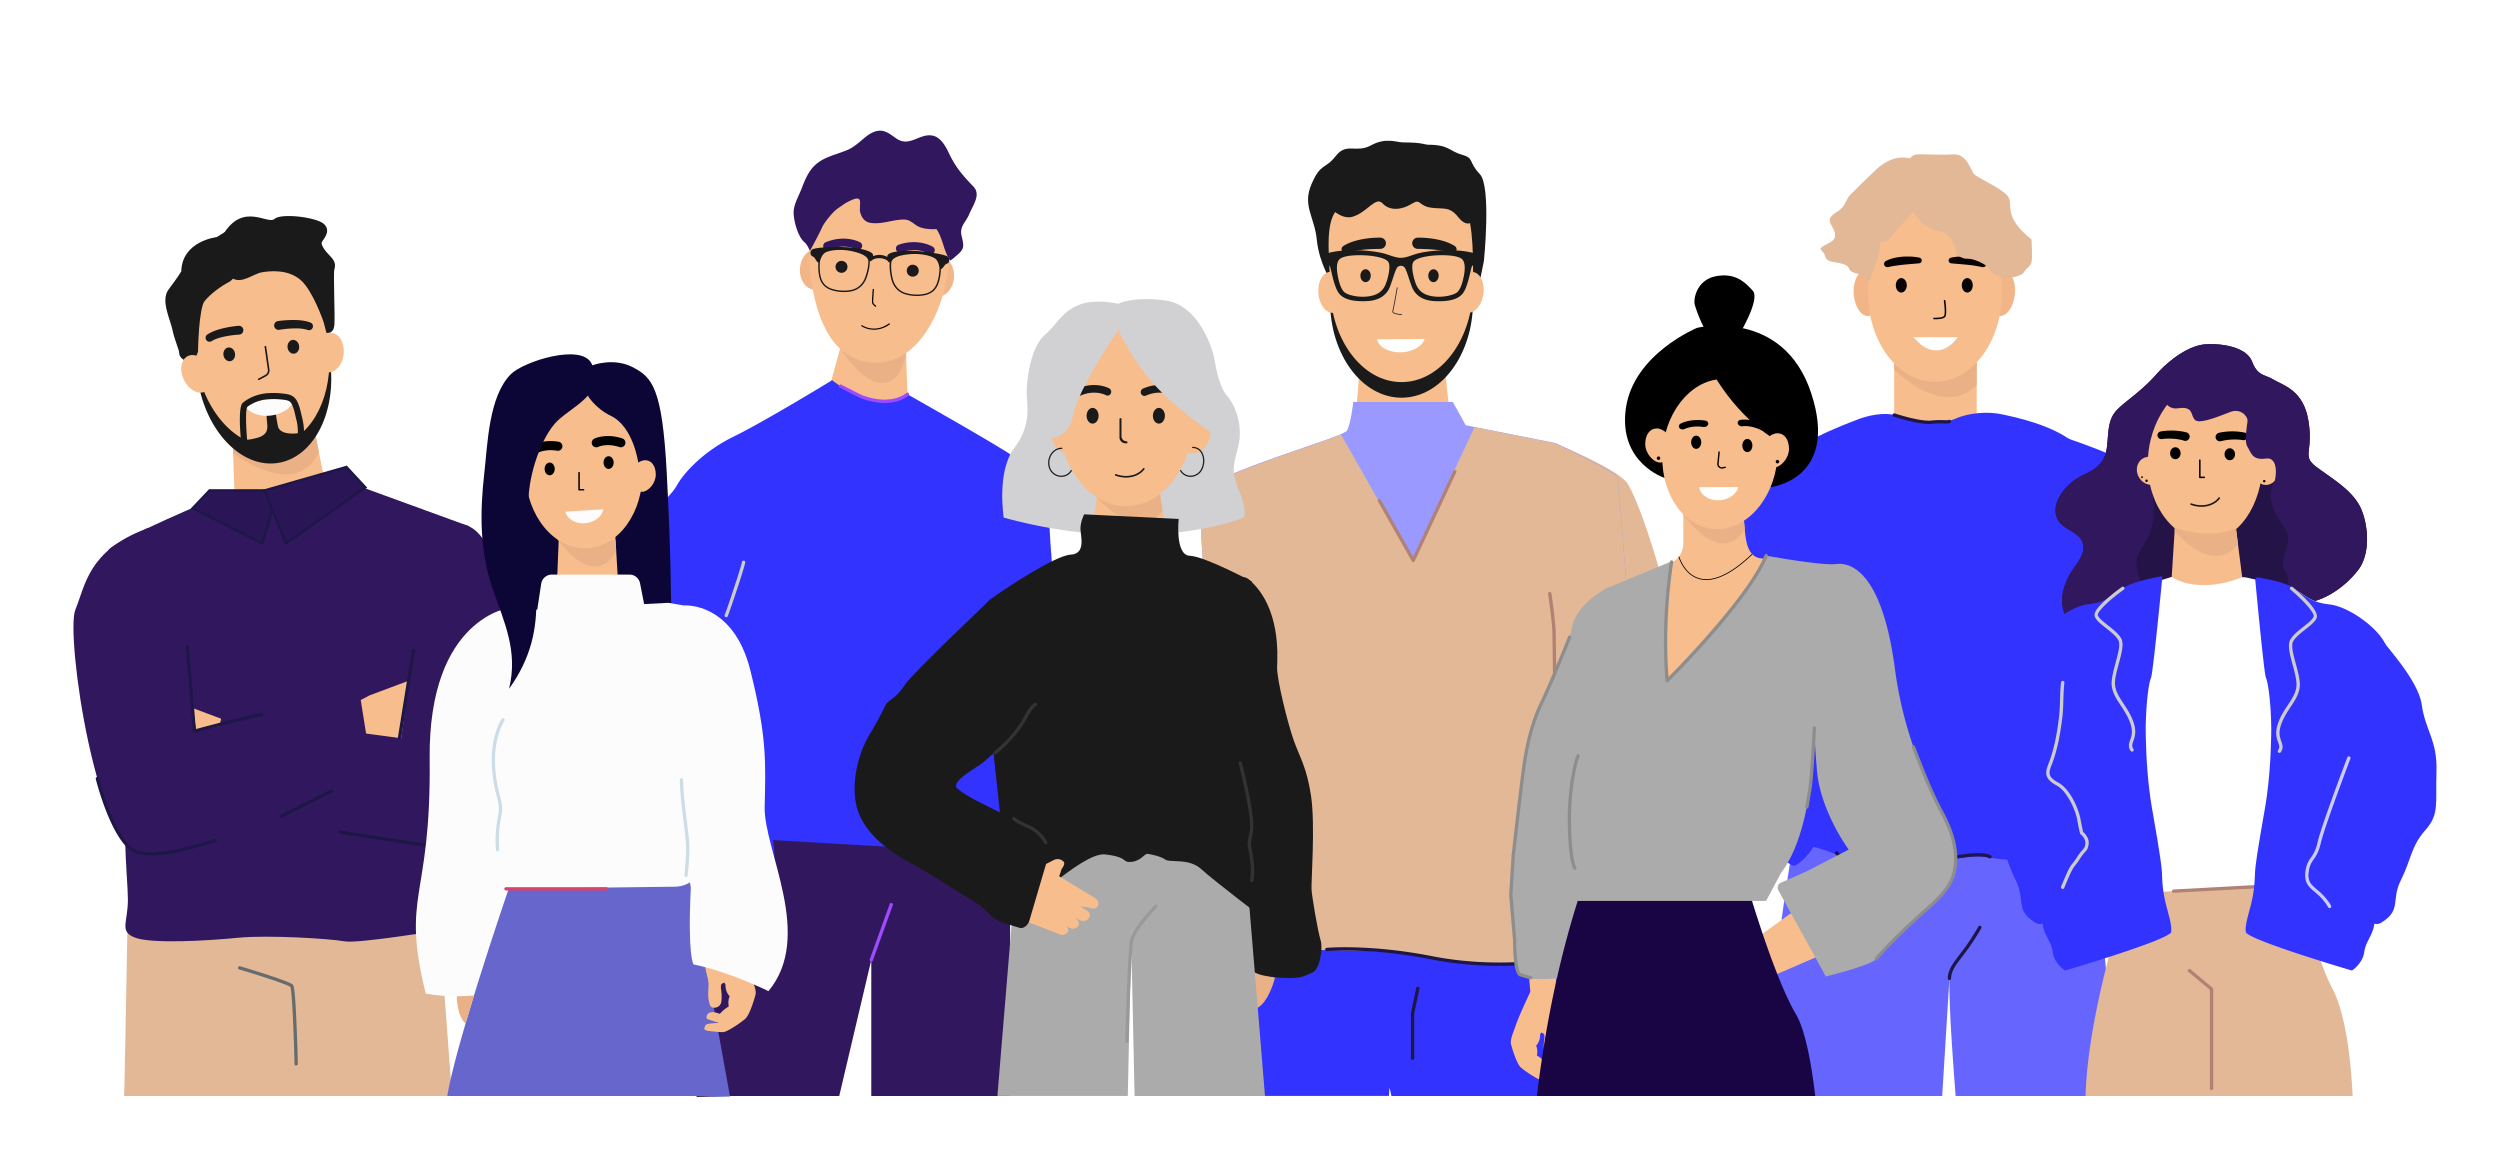 <svg id="e13d34b3-ab32-431d-b810-b30704b06037" data-name="Layer 1" xmlns="http://www.w3.org/2000/svg" viewBox="0 0 3006.5 1393.98"><defs><style>.a8ae65f3-cfe6-4c12-b8fc-4573a5c8bf33{fill:#fff;}.adfb443f-dbd8-44fc-a778-956b440f8121{fill:#e2b897;}.b8fe67c1-ffbe-47c5-b8d4-efe87de8ca0e{fill:#f8bd8c;}.bf7ff088-cc34-41e8-b42a-539fc393e3a1{fill:#31185e;}.a0d5d295-eb01-49bd-a9fb-06c0ba41c2d9{fill:#2a1656;}.e2eb0a26-867b-47cc-8037-7912badcb703{fill:#1d1647;}.bc007665-d4db-47ec-8552-61c349bd7d8d{fill:#eab186;}.a12e071c-f520-4c66-99be-b7cd47b9f076{fill:#1a1a1a;}.a3c4b2c1-0df5-4c13-8dae-5347fd40768e{fill:#fcfcfc;}.a03fad84-5b1a-418a-9e75-538dffd46432{fill:#666b6d;}.b0da921b-c7b0-4362-85f0-416819a8bd8e{fill:#33f;}.ba7f7abb-c4f1-4fc1-95bd-084735ab6a4f{fill:#f2b588;}.a52c8cec-ced0-48da-afff-4c598d5acbd1{fill:#1b191b;}.f9ce5dc3-c292-42cd-9422-08ff18c39fcf{fill:#ccc;}.b6a538ef-706e-4dec-bcee-0c0a22f84826{fill:#9e4aff;}.b11e1e46-61ed-49e2-8816-d7842663de3e{fill:#2c2a30;}.ed797778-70df-41cf-b1ef-65641df1c3a8{fill:#99f;}.e372120f-039a-4bfd-9d41-65e718038034{fill:#b08174;}.e48d2e88-44d6-4288-b6e8-40216e40a07d{fill:#0b0635;}.e7713413-78f1-40c1-961e-13379dea2753{fill:#66c;}.a4b57fd1-3518-4cbf-b563-894fc680ae4c{fill:#ccdde7;}.b89de847-7b27-47fe-94f5-094f61db3950{fill:#dc4070;}.e390d9e3-f54e-4cc6-a5f5-2f40b83ed357{fill:#080305;}.bc0051b4-8e31-41c3-95c0-4efc531b2c8b{fill:#66f;}.b4444d25-f1be-402b-b4ec-0bdafc5298c6{fill:#231347;}.bbcc5686-53a2-43a2-9b0a-ca80d7be0954{fill:#ccf;}.f8ccee9e-d498-4b12-b3d9-10980729947e{fill:#ababab;}.afbf170b-85c1-4faa-b596-e9b1c0c07cbd{fill:#190444;}.b9bd9f1f-c136-41b4-9efd-2d8997cf93d3{fill:#8e8d8e;}.e1d76254-584b-4645-84bb-8e5e290a4867{fill:#d1d1d3;}.b3e60f86-9dfb-4f32-91bd-faa8714848b4{fill:#999;}.bc8bee6c-7197-4c50-87fc-4f852c354df7{fill:#333;}</style></defs><rect class="a8ae65f3-cfe6-4c12-b8fc-4573a5c8bf33" width="3006.5" height="1393.98"/><path class="adfb443f-dbd8-44fc-a778-956b440f8121" d="M543.64,1836.22h-394l7-193.34.21-5.85,0-1.21,324-14.81,46.53-2.12,1.35,18,5.94,79.36v.11l2.15,28.83h0l.95,12.55Z" transform="translate(0 -518.2)"/><path class="adfb443f-dbd8-44fc-a778-956b440f8121" d="M355.85,1836.22H149.46l3.7-196.49.08-3.91,3.54,1.21,37.76,13,93.82,32.22.15,0,62.14,21.35Z" transform="translate(0 -518.2)"/><polygon class="b8fe67c1-ffbe-47c5-b8d4-efe87de8ca0e" points="396.3 607.99 283.05 621.26 280.27 545.01 280.08 539.77 279.71 529.74 372.37 518.87 378.4 518.17 383.46 543.6 396.3 607.99"/><path class="bf7ff088-cc34-41e8-b42a-539fc393e3a1" d="M265.61,1114.47s-132,55-135.62,66-18.33,42.15-18.33,42.15,64.15,155.79,47.65,208.94-5.49,141.12-5.49,168.61-11,38.49,9.16,45.82,86.14,3.66,122.79,0,111.8,1.13,128.3,4.23,115.46-13.4,115.46-13.4,12.83-69.64,9.16-104.46,1.32-117.3.66-130.13,6.28-18.33.06-49.48,24.94-201.61,24.94-201.61l-152.12-55.44Z" transform="translate(0 -518.2)"/><polygon class="a0d5d295-eb01-49bd-a9fb-06c0ba41c2d9" points="334.53 589.84 315.5 653.49 231.76 611.24 252.06 589.84 334.53 589.84"/><path class="e2eb0a26-867b-47cc-8037-7912badcb703" d="M316.42,1173.83l-87.14-44,22.13-23.32h85.13ZM234.23,1129l80.34,40.54,17.94-60H252.7Z" transform="translate(0 -518.2)"/><polygon class="a0d5d295-eb01-49bd-a9fb-06c0ba41c2d9" points="318.2 589.84 343.87 653.49 439.39 586.23 416.57 561.64 318.2 589.84"/><path class="e2eb0a26-867b-47cc-8037-7912badcb703" d="M343.18,1174l-27-66.94,100.86-28.92,24.6,26.52Zm-23-65,24.33,60.35,92.57-65.19-21-22.65Z" transform="translate(0 -518.2)"/><path class="bf7ff088-cc34-41e8-b42a-539fc393e3a1" d="M177,1153.38s56.38,21.83,51.22,242.94l205.38-47.15,25.18,104.06s-225.4,97.54-283.9,95.92-96.36-268.26-84.31-297.53,15.36-70.94,84.18-97Z" transform="translate(0 -518.2)"/><polygon class="b8fe67c1-ffbe-47c5-b8d4-efe87de8ca0e" points="444.44 836.25 497.36 816.45 484.23 896.35 442.87 898.43 433.81 841.84 444.44 836.25 444.44 836.25"/><polygon class="b8fe67c1-ffbe-47c5-b8d4-efe87de8ca0e" points="279.45 869.4 236.21 879.36 234.48 868.88 231.63 851.51 234.59 852.62 279.45 869.4 279.45 869.4"/><path class="bf7ff088-cc34-41e8-b42a-539fc393e3a1" d="M516.36,1164.87l-33.88,241.18-215.2-28.94-25.42,106.11s291.45,70.75,349,51.45,30.5-284.58,15.26-318.35-25.56-60.17-45.88-66.6-43.93,15.15-43.93,15.15Z" transform="translate(0 -518.2)"/><path class="bc007665-d4db-47ec-8552-61c349bd7d8d" d="M383.46,1061.79c-4.53,10.39-12.42,20-24.63,24.42-26.92,9.68-60.6-10.53-78.56-23l-.19-5.25c1.55.24,3.31.46,5.29.62,11.86,1,29.56.67,51.82-4.9,15.93-4,27.31-10.42,35.18-16.61l6-.7Z" transform="translate(0 -518.2)"/><path class="b8fe67c1-ffbe-47c5-b8d4-efe87de8ca0e" d="M396.58,937.93c4.94,62.47-24.58,115.89-70.45,119.52s-87.06-44.07-92-106.54,28.24-116.06,74.11-119.69S391.64,875.46,396.58,937.93Z" transform="translate(0 -518.2)"/><path class="a12e071c-f520-4c66-99be-b7cd47b9f076" d="M333.87,1075c-43.92,6.52-87-38.86-96.19-101.24-.88-6-1.39-12-1.68-17.82,10.26,60.63,52.63,104.25,95.74,97.87,39.59-5.86,66.27-51.9,64.36-106.67.23,1,.37,2.06.52,3.08C405.85,1012.57,377.78,1068.43,333.87,1075Z" transform="translate(0 -518.2)"/><path class="a12e071c-f520-4c66-99be-b7cd47b9f076" d="M268.67,799.85s-.52,46.43,11,53.15,24.78-5.5,35.28-7.33S346.73,842,361.61,855s27.66,50.79,27.66,50.79l3.26,12.68s8.71,2.19,9.62-9.72-1.52-61.86,0-66.75.92-9.77-4.58-15.27S385.05,812.68,387.19,809s11.3-13.13,2.44-21.38-51.62-13.44-59.57-6.11S292.49,760.75,268.67,799.85Z" transform="translate(0 -518.2)"/><path class="a12e071c-f520-4c66-99be-b7cd47b9f076" d="M260.57,803.36S218.88,807.94,218,844.6c0,0-5,8.25-15.12,21.53s1.83,35.74,4.58,49,8.4,24.28,8.1,28.25,7.32,11.61,14.2,8.56,8.4-11.21,8.4-11.21.61-51.72,8.25-60.88,20.62-18.17,28.1-22,9.17-11,9.17-11.92-9.47-51-9.47-51Z" transform="translate(0 -518.2)"/><path class="b8fe67c1-ffbe-47c5-b8d4-efe87de8ca0e" d="M251.4,960.4c5.74,11.81,3.63,24.67-4.71,28.73s-19.77-2.23-25.51-14-3.63-24.67,4.71-28.73S245.65,948.59,251.4,960.4Z" transform="translate(0 -518.2)"/><path class="b8fe67c1-ffbe-47c5-b8d4-efe87de8ca0e" d="M413.27,944.25c-1.5,13-10.19,22.76-19.41,21.7s-15.47-12.5-14-25.54,10.19-22.77,19.41-21.71S414.77,931.2,413.27,944.25Z" transform="translate(0 -518.2)"/><path class="a12e071c-f520-4c66-99be-b7cd47b9f076" d="M287.49,920.62a125.46,125.46,0,0,0-17.4,2.3c-5.65,1.19-11.32,2.88-15.55,5.51l-.21.13a4.76,4.76,0,0,1-5.13-8c6.13-4,12.42-5.88,18.66-7.44A133.44,133.44,0,0,1,286.81,910a5.32,5.32,0,0,1,1,10.6h-.31Z" transform="translate(0 -518.2)"/><path class="a12e071c-f520-4c66-99be-b7cd47b9f076" d="M282.64,943.31c.67,4.55-1.89,8.7-5.73,9.27s-7.5-2.66-8.17-7.21,1.89-8.71,5.73-9.28S282,938.76,282.64,943.31Z" transform="translate(0 -518.2)"/><path class="a12e071c-f520-4c66-99be-b7cd47b9f076" d="M335.92,914.83a125.43,125.43,0,0,1,17.47-1.7c5.77-.13,11.68.24,16.39,1.83l.24.08a4.76,4.76,0,0,0,3.17-9c-6.88-2.53-13.43-2.91-19.86-3a135.67,135.67,0,0,0-19.16,1.3,5.32,5.32,0,0,0,1.44,10.54l.14,0Z" transform="translate(0 -518.2)"/><path class="a12e071c-f520-4c66-99be-b7cd47b9f076" d="M345.79,935.83c.38,4.59,3.82,8,7.68,7.73s6.7-4.29,6.32-8.88-3.81-8-7.68-7.73S345.41,931.25,345.79,935.83Z" transform="translate(0 -518.2)"/><path class="a12e071c-f520-4c66-99be-b7cd47b9f076" d="M293.1,1046.43c2.41,1.64,10.8-.38,13.51-1,4.62-1,9.91-2.74,12.8-6.73,3.32-4.58,1.78-11.48,1.37-16.7-.12-1.49.13-5.61-1.1-6.84l12.22-1.84c-1.09.17,2.16,17.23,2.67,18.62,1.37,3.72,5.11,5.82,8.79,6.75a38,38,0,0,0,11.95.79c1-.07,10.43-.88,10.51-1.87a3.71,3.71,0,0,1-1.27,2.12,241.39,241.39,0,0,1-19.82,17.58s-32.38,2.75-33.3,1.83S293.14,1046.46,293.1,1046.43Z" transform="translate(0 -518.2)"/><path class="a3c4b2c1-0df5-4c13-8dae-5347fd40768e" d="M353.4,1001.45c-4.25,7.55-13.27,13.85-24.63,16-15.1,2.93-29.18-2.2-34.6-11.73,0-.14.14-.29.29-.44a37.86,37.86,0,0,1,6-4.18l44.35-5.27C348.27,996.61,351.35,997.93,353.4,1001.45Z" transform="translate(0 -518.2)"/><path class="a12e071c-f520-4c66-99be-b7cd47b9f076" d="M290.23,1052.48c-1-9.24-3.59-38.8.27-47.6v-.6l1.32-1.49a40.85,40.85,0,0,1,6.88-4.85,55,55,0,0,1,25.83-7,96.94,96.94,0,0,1,15.6.53l1.24.15c1.43.17,2.84.34,4.24.65,3.55.75,8,2.27,11,7.3,3,5.2,4.35,10.82,5.61,16.26.33,1.4.65,2.8,1,4.18,2.11,8.46,2.77,15.62,2.06,22.54l-7.28-.75a57.55,57.55,0,0,0-1.89-20c-.36-1.42-.7-2.87-1-4.32-1.19-5.13-2.31-10-4.81-14.22-1.2-2.08-2.93-3.15-6.17-3.84a35.57,35.57,0,0,0-3.54-.53l-1.28-.15a90,90,0,0,0-14.41-.49,47.87,47.87,0,0,0-22.5,6,32,32,0,0,0-5.12,3.49l0,.08c-2.14,3.26-1.54,25.31.36,43.84Z" transform="translate(0 -518.2)"/><path class="a12e071c-f520-4c66-99be-b7cd47b9f076" d="M311.18,975.31a1,1,0,0,1-.47-1.88l7.88-4.19a6.16,6.16,0,0,0,3.55-6.16l-4-27.76a1,1,0,0,1,.85-1.13,1,1,0,0,1,1.13.84l4,27.77a8.1,8.1,0,0,1-4.59,8.2l-7.88,4.2A1,1,0,0,1,311.18,975.31Z" transform="translate(0 -518.2)"/><path class="a03fad84-5b1a-418a-9e75-538dffd46432" d="M356.19,1799.7a2,2,0,0,1-2-2c-.78-33.11-2.81-86.9-5-92.65-7.27-4.34-43.16-15.54-61.42-20.95a2,2,0,1,1,1.13-3.83c2.22.65,54.34,16.12,62.82,21.64,1.32.86,3,1.93,4.94,49.45,1,23,1.51,46,1.51,46.24a2,2,0,0,1-1.95,2Zm-7.08-94.84Z" transform="translate(0 -518.2)"/><path class="e2eb0a26-867b-47cc-8037-7912badcb703" d="M233.63,1399.56a1.94,1.94,0,0,1-1.17-.39,2,2,0,0,1-.82-1.52c-.29-6-8.3-100.94-8.39-101.9a2,2,0,1,1,4-.33c.31,3.64,7,83.57,8.23,99.58,11.2-3,59.35-15.82,78.61-19.63a2,2,0,1,1,.78,3.92c-21.63,4.28-80.12,20-80.7,20.2A1.93,1.93,0,0,1,233.63,1399.56Z" transform="translate(0 -518.2)"/><path class="e2eb0a26-867b-47cc-8037-7912badcb703" d="M181.24,1547.11a55.37,55.37,0,0,1-16.9-2.21c-28.69-9.4-48.32-86.51-49.15-89.79a2,2,0,0,1,3.88-1c.2.78,19.91,78.24,46.51,87,27,8.85,92.1-14.22,92.75-14.45a2,2,0,1,1,1.35,3.76C257.42,1531.22,212.56,1547.11,181.24,1547.11Z" transform="translate(0 -518.2)"/><path class="e2eb0a26-867b-47cc-8037-7912badcb703" d="M338,1501.87a2,2,0,0,1-.9-3.79l60.87-30.5a2,2,0,0,1,1.79,3.58l-60.87,30.5A2,2,0,0,1,338,1501.87Z" transform="translate(0 -518.2)"/><path class="e2eb0a26-867b-47cc-8037-7912badcb703" d="M480.54,1407.06a1.62,1.62,0,0,1-.31,0,2,2,0,0,1-1.66-2.29l16.82-105a2,2,0,0,1,3.95.63l-16.82,105A2,2,0,0,1,480.54,1407.06Z" transform="translate(0 -518.2)"/><path class="e2eb0a26-867b-47cc-8037-7912badcb703" d="M510.1,1536.55l-.31,0L409,1520.88a2,2,0,1,1,.61-4l100.82,15.64a2,2,0,0,1-.3,4Z" transform="translate(0 -518.2)"/><polygon class="b8fe67c1-ffbe-47c5-b8d4-efe87de8ca0e" points="1014.71 403.01 996.54 469.39 1035.73 515.27 1091.72 487.21 1089.37 417.28 1014.71 403.01"/><polygon class="bf7ff088-cc34-41e8-b42a-539fc393e3a1" points="1214.77 988.83 1214.77 1318.03 1047.81 1318.03 1047.81 997.17 1203.82 989.38 1214.77 988.83"/><path class="bf7ff088-cc34-41e8-b42a-539fc393e3a1" d="M1102.07,1522.33l-5.71,15.79-5.62,15.6-18.92,52.37-24,66.49-38.56,163.64h-151l.12.7-20.74.5.15-1.2,8.32-67,1.22-9.83,3.26-26.29,3.06-24.61,2.3-18.6,10.81-87,2.94-23.69,7.05-56.8Z" transform="translate(0 -518.2)"/><path class="b0da921b-c7b0-4362-85f0-416819a8bd8e" d="M1000.82,975.39s-82.09,50.11-118.26,67.72-59.82,43.34-68.17,58.23-27.83,28.45-26.44,37.92-32,50.12-39,84-19.48,146.27-19.48,150.33,22.26,97.52,22.26,97.52,65.39,65,79.3,79.9,55.65,39.28,61.22,39.28,40.35-23,39-46-11.13-89.39-20.86-100.22c-7.62-8.47-16.94-16.12-24-27.47a66.2,66.2,0,0,1-5.25-10.45c-7-17.61,12.52-59.59,12.52-59.59s62.61-149,59.82-169.29,18.09-92.1,12.53-111.06S1000.82,975.39,1000.82,975.39Z" transform="translate(0 -518.2)"/><path class="b0da921b-c7b0-4362-85f0-416819a8bd8e" d="M1222,1158.15s13.91,191,12.52,223.54-8.15,51.46.1,88,4.27,47.4,0,61-57.14,12.18-57.14,12.18l-247.74-14.42-93.12-134.55,121-376.5,43.13-42s49.39,42,90.43,16.93c0,0,114.08,64.33,130.08,76.52S1222,1158.15,1222,1158.15Z" transform="translate(0 -518.2)"/><path class="b0da921b-c7b0-4362-85f0-416819a8bd8e" d="M1223,1073.81s39.88,39.72,39,65.91,10.2,123.69,8.35,151.68,2.78,28.89,6.49,49.66,19,62.3,20.41,108.35,21.56,79.22,7.65,102.25-24.35,29.79-24.35,29.79-3.48-35.13-9.74-38.56-36.07-12.22-36.07-12.22l-33-364.77Z" transform="translate(0 -518.2)"/><path class="bc007665-d4db-47ec-8552-61c349bd7d8d" d="M1005.74,930.44c-4-9.33,26.68,51.65,58,48.23,26.87-2.93,28-52.58,28-52.58s-9.54,15.68-37.89,15.71c-31.62.05-48.09-11.36-48.09-11.36Z" transform="translate(0 -518.2)"/><path class="ba7f7abb-c4f1-4fc1-95bd-084735ab6a4f" d="M1147.31,851.47c-.73,13.4-9.61,23.82-19.85,23.26s-17.94-11.86-17.22-25.26,9.61-23.81,19.84-23.26S1148,838.07,1147.31,851.47Z" transform="translate(0 -518.2)"/><path class="ba7f7abb-c4f1-4fc1-95bd-084735ab6a4f" d="M999,843.28c-.73,13.4-9.61,23.81-19.85,23.26S961.25,854.67,962,841.28s9.61-23.82,19.84-23.26S999.76,829.88,999,843.28Z" transform="translate(0 -518.2)"/><path class="b8fe67c1-ffbe-47c5-b8d4-efe87de8ca0e" d="M1139,850.83c-9.71,57-42.79,106.06-88.38,103.6S981,909.51,973.85,841.92c-6.31-59.3,42.79-106.07,88.38-103.61S1149,792,1139,850.83Z" transform="translate(0 -518.2)"/><path class="bf7ff088-cc34-41e8-b42a-539fc393e3a1" d="M1034.31,760.74c.14,3.78-.45,9.85-.08,11.68,1,5,3.66,10,8,12.28,3,1.6,6.38,1.85,9.71,1.94,12.11.32,24.76-4.9,36.38-4.36,5.35.25,9.41,4.12,14,7.15,8.39,5.61,23.85,4.29,23.86,4.3,7.92,11.07,8.68,27.57,16.75,37.8a48.43,48.43,0,0,0,5.52-4.34c10.86-9.14,11.5-10.8,8-25.14-2.81-11.48,4.9-16.38,8.81-25.58,5.37-12.61,14.69-24.3,5.19-34.13-12.35-12.78-21.33-23.05-29.2-39.77-4.39-9.33-10.28-19.52-19.91-21.32-15.53-2.89-27.35,14.17-43,3.76-5.69-3.8-11.16-8.68-17.83-9.53-6.92-.89-13.68,2.8-19.31,7.24-7,5.55-13.41,12.06-21.61,15.63-13.53,5.87-29.08,8.23-40.19,19.21-7.42,7.34-11.52,17.29-15.26,27.12-3.18,8.32-8.8,17.89-9.63,26.83-.92,10.08,4.94,31.65,12.91,38C971.17,812.61,974,820,974,820s12.25-22.55,14.32-27.7,12.14-18.46,19.1-23.34,9.27-6.67,14.76-9.24C1025.81,758,1034.08,754,1034.31,760.74Z" transform="translate(0 -518.2)"/><path class="a52c8cec-ced0-48da-afff-4c598d5acbd1" d="M1019.17,839.49a7.19,7.19,0,1,1-6.79-7.57A7.17,7.17,0,0,1,1019.17,839.49Z" transform="translate(0 -518.2)"/><path class="a52c8cec-ced0-48da-afff-4c598d5acbd1" d="M1104.87,844.11a7.19,7.19,0,1,1-6.79-7.56A7.18,7.18,0,0,1,1104.87,844.11Z" transform="translate(0 -518.2)"/><path class="bf7ff088-cc34-41e8-b42a-539fc393e3a1" d="M994.74,818.81a4.81,4.81,0,0,1-1.82-9.25c23.18-9.66,40.69-.41,41.42,0a4.81,4.81,0,0,1-4.56,8.48c-.67-.36-14.45-7.37-33.16.43A4.76,4.76,0,0,1,994.74,818.81Z" transform="translate(0 -518.2)"/><path class="bf7ff088-cc34-41e8-b42a-539fc393e3a1" d="M1081.93,821.87a4.81,4.81,0,0,1-1.24-9.35c23.75-8.17,40.64,2.15,41.35,2.59a4.82,4.82,0,0,1-5.09,8.18c-.65-.4-14-8.27-33.12-1.67A5,5,0,0,1,1081.93,821.87Z" transform="translate(0 -518.2)"/><path class="a52c8cec-ced0-48da-afff-4c598d5acbd1" d="M1141.69,830h0a5.09,5.09,0,0,0-1.38-2.74,4.29,4.29,0,0,0-.56-.48h0a4.7,4.7,0,0,0-1.24-.69,52.73,52.73,0,0,0-7.13-2.07c-1.82-.4-4.73-1-8.34-1.53-3.45-.56-7.54-1.14-11.91-1.62h0a176.91,176.91,0,0,0-19.45-1.19h0a87.49,87.49,0,0,0-9.88.54c-1,.13-1.94.25-2.81.39-11.49,1.76-12,4.59-11.92,6.16a.29.29,0,0,1-.45.27,19,19,0,0,0-16.26-.88.29.29,0,0,1-.42-.31c.29-1.66,0-4.86-14-8.11l-.83-.18a95.09,95.09,0,0,0-11.7-1.68h0c-4.87-.43-9.95-.62-14.78-.65h0c-7.15,0-13.74.24-18.32.56-1.77.13-3.22.25-4.3.38a59.51,59.51,0,0,0-7.73,1.36,4.53,4.53,0,0,0-2.38,1.48h0a4.78,4.78,0,0,0-1.23,3c0,.08,0,.18,0,.27a4.76,4.76,0,0,0,2.84,4.45,5.18,5.18,0,0,1,2.17,1.73c1.76,2.36,2.22,4.37,4.34,5.36a.27.27,0,0,1,.17.27c-.32,4.67-.28,12.63,1.56,18.65a21,21,0,0,0,5.33,9.21,22.69,22.69,0,0,0,9.08,5.24,47.78,47.78,0,0,0,12.13,2.16,44.43,44.43,0,0,0,12.59-1c8.11-1.95,14.28-7.72,17.34-16.23,2.79-7.74,3.92-15.35,3.73-19.8a1.77,1.77,0,0,0,1.8-.42h.08a2.83,2.83,0,0,0,.37-.33c1-.9,4.07-3.17,10.18-2.84s8.94,2.91,9.81,3.91c.1.14,0,.26.09.37h-.2a2.3,2.3,0,0,0,1.65.66.3.3,0,0,1,.33.33c-.59,4.45-.09,12,1.8,19.73,2.13,8.79,7.68,15.19,15.54,18a45.23,45.23,0,0,0,12.44,2.33,48,48,0,0,0,12.29-.84,26.81,26.81,0,0,0,6.32-2.15c4.35-2.19,7.4-5.64,9.55-10.67,2.47-5.79,3.35-13.69,3.53-18.37a.28.28,0,0,1,.2-.26c2.2-.75,2.67-2.71,4.68-4.87a5.32,5.32,0,0,1,2.09-1.43,4.9,4.9,0,0,0,2-1.35,5.08,5.08,0,0,0,1-1.77,5.15,5.15,0,0,0,.25-1.31c0-.08,0-.17,0-.27A4.56,4.56,0,0,0,1141.69,830Zm-101.16,21.55c-2.86,8-8.59,13.36-16.13,15.17a47.19,47.19,0,0,1-23.71-1.14,21,21,0,0,1-8.48-4.88,19.56,19.56,0,0,1-4.82-8.46c-2-6.54-1.74-15.51-1.31-19.62v0c.63-2.61,2.2-7.54,5.59-10.09a8.47,8.47,0,0,1,1.59-1c6.07-2.71,18.87-4,31.43-1.2s17.31,6.05,19.13,9.75c.06.13.14.26.21.38C1044.8,833.84,1043.72,842.68,1040.53,851.51Zm89.25-11.17c0,4.12-.74,13.07-3.43,19.36-2.09,4.89-5,8.1-9.26,10.09a25.16,25.16,0,0,1-5.38,1.75,47.23,47.23,0,0,1-23.7-1.42c-7.29-2.62-12.41-8.6-14.41-16.82-2.21-9.13-2.33-18-1.2-21.34a2.25,2.25,0,0,0,.24-.36c2.21-3.47,7.29-6.25,20.08-7.63,11.89-1.29,23.6.88,29.8,3.89.48.22.91.46,1.32.69,4.26,2.49,5.55,8.7,5.94,11.74Z" transform="translate(0 -518.2)"/><path d="M1051.2,914.72a29.29,29.29,0,0,1-15.17-4.18.76.76,0,0,1-.19-1,.75.75,0,0,1,1-.19c.61.42,15.08,10.07,32.15-2.2a.75.75,0,0,1,.87,1.22A31.57,31.57,0,0,1,1051.2,914.72Z" transform="translate(0 -518.2)"/><path d="M1053,887.09a.71.71,0,0,1-.4-.11c-.15-.1-3.63-2.35-3.91-5.11-.25-2.47.78-15.06.83-15.59a.74.74,0,0,1,.81-.68.73.73,0,0,1,.68.8c-.37,4.48-1,13.45-.83,15.32.18,1.7,2.39,3.46,3.22,4a.75.75,0,0,1-.4,1.38Z" transform="translate(0 -518.2)"/><path class="f9ce5dc3-c292-42cd-9422-08ff18c39fcf" d="M873.35,1260.46a2,2,0,0,1-.85-.2,2,2,0,0,1-1-2.66c2.17-4.6,20.39-59.16,20.7-63.36a2,2,0,0,1,4,.3c-.37,5-19.14,60.66-21.08,64.77A2,2,0,0,1,873.35,1260.46Z" transform="translate(0 -518.2)"/><path class="b6a538ef-706e-4dec-bcee-0c0a22f84826" d="M1064,1002.84c-7.76,0-17.16-1.44-28.24-5.48-1.46-.53-21.81-10.9-25.87-13a2,2,0,1,1,1.82-3.56c9.2,4.69,24.23,12.31,25.43,12.78,35.58,13,52.61-2.57,52.78-2.73a2,2,0,0,1,2.83.08,2,2,0,0,1-.07,2.81C1092.1,994.27,1082.86,1002.84,1064,1002.84Z" transform="translate(0 -518.2)"/><path class="b6a538ef-706e-4dec-bcee-0c0a22f84826" d="M1047.81,1674.58a2.08,2.08,0,0,1-.68-.12,2,2,0,0,1-1.2-2.56l24-66.49a2,2,0,0,1,3.76,1.36l-24,66.49A2,2,0,0,1,1047.81,1674.58Z" transform="translate(0 -518.2)"/><polygon class="b8fe67c1-ffbe-47c5-b8d4-efe87de8ca0e" points="1747.17 531.07 1627.49 533.19 1635.95 435.38 1736.6 435.38 1747.17 531.07"/><path class="a12e071c-f520-4c66-99be-b7cd47b9f076" d="M1771.45,880.76c0,63.91-38.47,115.72-85.94,115.72s-85.93-51.81-85.93-115.72c0-26.53-6.38-67.19,4.77-86.7,15.71-27.51,53.4-29,81.16-29s60.3-6.43,76,20.82C1772.83,805.45,1771.45,854,1771.45,880.76Z" transform="translate(0 -518.2)"/><path class="a12e071c-f520-4c66-99be-b7cd47b9f076" d="M1784.54,832.1s9.17-89.7-4.94-104.53-6.24-19.07-21.45-23.3-15.43-12-40.5-12c-4.32,0-6.43-2.82-30.41-2.82-7.75,0-20.45-6.36-38.43,3.53s-29.43-3.89-42.39,12.8-17.89,7.68-29.17,33.81,3.53,38.84,6.35,67.09,17.64,50.85,17.64,50.85l179.28-5.75Z" transform="translate(0 -518.2)"/><path class="b8fe67c1-ffbe-47c5-b8d4-efe87de8ca0e" d="M1771.45,862c0,63.92-38.47,115.72-85.94,115.72s-85.93-51.8-85.93-115.72c0-26.53-6.38-67.18,4.77-86.7,15.71-27.5,53.4-29,81.16-29s60.3-6.44,76,20.82C1772.83,786.68,1771.45,835.26,1771.45,862Z" transform="translate(0 -518.2)"/><path class="b8fe67c1-ffbe-47c5-b8d4-efe87de8ca0e" d="M1617.05,868.48c1.12,13.58-5.06,25.17-13.79,25.89s-16.71-9.71-17.83-23.28,5.06-25.17,13.8-25.89S1615.94,854.9,1617.05,868.48Z" transform="translate(0 -518.2)"/><path class="b8fe67c1-ffbe-47c5-b8d4-efe87de8ca0e" d="M1752.47,867.48c-2,13.48,3.47,25.44,12.13,26.71s17.3-8.62,19.27-22.1-3.46-25.44-12.13-26.71S1754.44,854,1752.47,867.48Z" transform="translate(0 -518.2)"/><path class="a12e071c-f520-4c66-99be-b7cd47b9f076" d="M1660,804c-2.08-.06-3.89,0-5.82.07s-3.79.22-5.68.39c-3.78.37-7.55.89-11.3,1.63a84.45,84.45,0,0,0-11.2,3,51.68,51.68,0,0,0-10.72,5.14,4.46,4.46,0,0,0,3.63,8l.23-.07c3.19-.9,6.45-1.62,9.77-2.23s6.74-1,10.16-1.41,6.9-.57,10.38-.73c1.73-.09,3.47-.14,5.2-.19s3.53-.07,5.08-.1h.19A6.75,6.75,0,0,0,1660,804Z" transform="translate(0 -518.2)"/><path class="a12e071c-f520-4c66-99be-b7cd47b9f076" d="M1749.74,814.23a51.52,51.52,0,0,0-10.73-5.14,83.91,83.91,0,0,0-11.19-3c-3.76-.74-7.53-1.26-11.3-1.63-1.89-.17-3.78-.32-5.68-.39s-3.74-.13-5.83-.07a6.75,6.75,0,0,0,.1,13.5h.17c1.55,0,3.38,0,5.08.1s3.47.1,5.21.19c3.47.16,6.94.4,10.37.73s6.82.84,10.17,1.41,6.58,1.33,9.76,2.23l.24.07a4.46,4.46,0,0,0,3.63-8Z" transform="translate(0 -518.2)"/><path class="a12e071c-f520-4c66-99be-b7cd47b9f076" d="M1648.46,849.75c0,4.29-2.8,7.77-6.25,7.77S1636,854,1636,849.75s2.8-7.77,6.26-7.77S1648.46,845.46,1648.46,849.75Z" transform="translate(0 -518.2)"/><path class="a12e071c-f520-4c66-99be-b7cd47b9f076" d="M1730.16,849.75c0,4.29-2.8,7.77-6.26,7.77s-6.25-3.48-6.25-7.77,2.8-7.77,6.25-7.77S1730.16,845.46,1730.16,849.75Z" transform="translate(0 -518.2)"/><path class="b11e1e46-61ed-49e2-8816-d7842663de3e" d="M1685.65,897h0c-.92,0-9-.47-10.85-3.06a2,2,0,0,1-.29-1.82c1.1-3.63,5.24-27.69,5.29-27.93a.49.49,0,0,1,.57-.41.5.5,0,0,1,.41.58c-.17,1-4.19,24.36-5.32,28.05a1,1,0,0,0,.16.95c1.31,1.86,7.71,2.54,10.07,2.64a.51.51,0,0,1,.48.53A.5.5,0,0,1,1685.65,897Z" transform="translate(0 -518.2)"/><path class="a12e071c-f520-4c66-99be-b7cd47b9f076" d="M1589,756.15s19.24,27.68,37.17,22.82,28.12-25.39,36.62-16.1,23.23,7.79,34.73.54,7.74,2.07,22.84,4.44,22.44-2.32,33.5,11.69,22.38,7.32,18.6-11.69-29.44-59.85-52.1-48.19S1589,756.15,1589,756.15Z" transform="translate(0 -518.2)"/><path class="a12e071c-f520-4c66-99be-b7cd47b9f076" d="M1771.21,822.24c-.37-.11-.74-.2-1.12-.28a114,114,0,0,0-18.54-2.56,170.35,170.35,0,0,0-19.56-.08h0c-12.42.64-23.63,2.47-30.25,4.65-5.37,1.78-11.7,4.29-17.09,4.29s-11.71-2.51-17.08-4.29c-7.2-2.37-19.82-4.33-33.53-4.79h0a163.9,163.9,0,0,0-20.42.54,104.36,104.36,0,0,0-15.6,2.53h0c-1.52.38-3,.8-4.42,1.25l.7,12.8a5,5,0,0,1,3.62.75,4.43,4.43,0,0,1,.82.76,5.87,5.87,0,0,1,1.13,2.18c.32,1.07.75,2.92,1.27,5.21.79,3.43,1.81,7.85,3.12,12.21,1.59,5.35,3.61,10.58,6.1,13.74a19.66,19.66,0,0,0,6.61,5.27c8,4.11,19,4.22,27.07,3.87,14.33-.61,23.71-7,27.71-17.78.95-2.56,1.8-5,2.57-7.34,2.52-7.48,4.3-13.4,6.25-15.63a5.94,5.94,0,0,1,8.32,0c1.9,2.16,3.63,7.8,6,15,.84,2.51,1.77,5.2,2.8,8,4,10.79,13.39,17.17,27.71,17.78,8,.34,18.93.24,26.94-3.81a19.6,19.6,0,0,0,6.74-5.33c3.31-4.19,5.77-12,7.54-18.94.63-2.44,1.17-4.75,1.63-6.75.55-2.41,1-4.36,1.32-5.47a5.51,5.51,0,0,1,1.59-2.64,2.06,2.06,0,0,1,.41-.32,4.93,4.93,0,0,1,3.58-.73l.69-12.8C1774.3,823,1772.78,822.61,1771.21,822.24Zm-106,40.28c-3.85,7.25-10.32,10.94-20,12.18s-21.29-.67-27.14-4.16a7.49,7.49,0,0,1-.94-.65c-3.23-2.6-5.3-7.87-6.65-12.67-.53-1.93-1-3.77-1.28-5.34-.19-.87-.39-1.88-.58-3h0c-1.12-6.42-1.92-16.11,3.19-19.65,6-4.17,21.1-4.48,31.1-3.86,7.54.46,23.85,2.47,26.93,8.33,2.22,4.21.48,14.21-1.83,21.69A44.68,44.68,0,0,1,1665.24,862.52Zm94.82-10.64-.12.55c-1.17,5.49-3.42,13.83-7.72,17.38a7.75,7.75,0,0,1-1,.73c-5.86,3.49-17.45,5.39-27.15,4.16s-16.16-4.93-20-12.18a46.81,46.81,0,0,1-3.11-8.19c-2.13-7.34-3.62-16.63-1.51-20.64,3.08-5.86,19.39-7.87,26.94-8.33,10-.62,25.1-.31,31.1,3.86,5.41,3.75,4.18,14.42,3,20.77C1760.31,850.67,1760.17,851.31,1760.06,851.88Z" transform="translate(0 -518.2)"/><path class="adfb443f-dbd8-44fc-a778-956b440f8121" d="M1870.56,1051.35s70.88,29.35,85.35,46.47,63.66,163.24,63.66,239.92,11.57,194.41,0,216.57-63.66,132-98.38,157.4-49,23.46-49,23.46l-8.5-114.14,37.19-180.56-18.87-272.08Z" transform="translate(0 -518.2)"/><path class="b0da921b-c7b0-4362-85f0-416819a8bd8e" d="M1683.08,1673.68c-3.55,16.62-8.08,81.81-12.21,153.49-.16,3-.33,6-.51,9H1490.67c-2-109.07,1.7-213.84,1.7-213.84l4.74.27c1.56.11,3.48.22,5.72.38l.66,0h.11c16.32,1.12,48.17,3.7,80.59,8.49,16.93,2.51,34,5.63,49.15,9.46,21.21,5.36,38.53,12.13,46,20.61a20.48,20.48,0,0,1,1.42,1.78h0c.28.41.54.81.78,1.22A12.28,12.28,0,0,1,1683.08,1673.68Z" transform="translate(0 -518.2)"/><polygon class="b0da921b-c7b0-4362-85f0-416819a8bd8e" points="1872.24 1122.84 1872.24 1318.03 1673.33 1318.03 1671.61 1310.32 1670.87 1308.98 1631.77 1237.14 1586.91 1155.84 1579.52 1142.42 1578.68 1140.9 1568.71 1122.84 1872.24 1122.84"/><path class="ed797778-70df-41cf-b1ef-65641df1c3a8" d="M1627.49,1001.6h119.68l15.51,28L1870.56,1051s71.92,34.51,74,40.1,27.5,294.74,16.92,365.62-4.23,149.23-14.8,184.67-437.85,14.93-437.85,14.93-86.72-526-59.23-550.29,165.69-61.87,170.28-70S1627.49,1001.6,1627.49,1001.6Z" transform="translate(0 -518.2)"/><path class="adfb443f-dbd8-44fc-a778-956b440f8121" d="M1961.51,1459.72c-10.57,71.35-4.23,150.2-14.81,185.87-3.81,12.85-59.7,30.26-132.16,32.1-54.87,1.39-119.08-14.77-173.62-16.08l-12.23-.27c-67.62-1.4-119.83-.72-119.83-.72s-86.72-529.47-59.23-553.88c24.12-21.41,133.4-53.17,163-66.14L1698.39,1192l74.91-160.13,97.26,19.47s71.92,34.73,74,40.37S1972.09,1388.37,1961.51,1459.72Z" transform="translate(0 -518.2)"/><path class="e372120f-039a-4bfd-9d41-65e718038034" d="M1870.14,1371a2,2,0,0,1-2-2l-1.27-90.66c-.16-11.31-5.06-45.67-5.11-46a2,2,0,0,1,4-.57c.21,1.42,5,35,5.15,46.52l1.27,90.67a2,2,0,0,1-2,2Z" transform="translate(0 -518.2)"/><path class="a8ae65f3-cfe6-4c12-b8fc-4573a5c8bf33" d="M1656,926.21c1.89,9.79,15.27,16.7,30.69,15.6,13.4-1,24-7.68,26.52-15.92Z" transform="translate(0 -518.2)"/><path class="e372120f-039a-4bfd-9d41-65e718038034" d="M1699.6,1194.15a2,2,0,0,1-1.74-1l-40.8-72a2,2,0,1,1,3.48-2l38.89,68.64,48.28-103.21a2,2,0,0,1,3.62,1.7L1701.41,1193a2,2,0,0,1-1.73,1.15Z" transform="translate(0 -518.2)"/><path class="e2eb0a26-867b-47cc-8037-7912badcb703" d="M1803.52,1679.75a428.27,428.27,0,0,1-81.81-7.7c-74.64-14.65-125.35-10.07-125.85-10a2,2,0,0,1-.38-4c.51,0,51.8-4.68,127,10.08,76.48,15,142.75,3.15,143.35,3a2,2,0,0,1,.9,3.9C1866.37,1675.11,1841.06,1679.75,1803.52,1679.75Z" transform="translate(0 -518.2)"/><path class="e2eb0a26-867b-47cc-8037-7912badcb703" d="M1698.78,1792.78a2,2,0,0,1-2-2v-54a2,2,0,0,1,0-.42l6.35-29.9a2,2,0,1,1,3.91.83l-6.3,29.7v53.81A2,2,0,0,1,1698.78,1792.78Z" transform="translate(0 -518.2)"/><path class="e48d2e88-44d6-4288-b6e8-40216e40a07d" d="M713.2,957.26s24.77-9.16,47.16,2.28c23.85,12.19,36,24.38,41.44,126.75s4.88,153.55,5.48,161.48-195,5.48-195,5.48V998.54Z" transform="translate(0 -518.2)"/><path class="a3c4b2c1-0df5-4c13-8dae-5347fd40768e" d="M614.44,1248.75s-99.58,10.85-97.72,182.45-34.7,159.63-4.79,281.85c0,0,67.67,13.69,106.44-14l-3.93-337.52V1248.75Z" transform="translate(0 -518.2)"/><path class="e7713413-78f1-40c1-961e-13379dea2753" d="M857.17,1837.42l.14-1.2H537.91c3.19-19.09,10.48-47.32,19.45-78.43.83-2.88,1.68-5.81,2.54-8.74l.05-.17c3.16-10.8,6.5-21.85,9.9-32.92l.17-.54c15.5-50.39,32.44-101,41.71-128.3a.08.08,0,0,0,0,0c2.18-6.43,3.94-11.55,5.15-15.07v0l1.89-5.44H826.62c.6,1.73,1.66,6.2,3.07,12.82h0q.54,2.47,1.13,5.34c4.11,19.78,10.44,52.84,17.12,88.63,0,0,0,0,0,0,.52,2.78,1,5.55,1.58,8.35,3,16,6,32.47,8.94,48.34.34,1.86.67,3.7,1,5.55q1.1,6,2.17,11.79c.06.34.13.68.18,1,.67,3.64,1.34,7.24,2,10.77s1.24,6.74,1.84,10c6.45,35.36,11.32,62.43,12.15,67,.09.46.12.7.12.7Z" transform="translate(0 -518.2)"/><path class="a3c4b2c1-0df5-4c13-8dae-5347fd40768e" d="M619,1252.74s-45.16,13.13-39.07,108-45.13,212.64,28.63,226.33l203.22-2.53a35,35,0,0,0,34.58-35v-299l-42.6-7.39L619,1252.74Z" transform="translate(0 -518.2)"/><polygon class="b8fe67c1-ffbe-47c5-b8d4-efe87de8ca0e" points="743.3 700.32 669.77 702.53 672.3 639.39 739.65 639.39 743.3 700.32"/><path class="a3c4b2c1-0df5-4c13-8dae-5347fd40768e" d="M663.41,1209.19h93.86A13,13,0,0,1,769.79,1220l5.33,27.14-129.14,5,4.8-31.54A13,13,0,0,1,663.41,1209.19Z" transform="translate(0 -518.2)"/><path class="bc007665-d4db-47ec-8552-61c349bd7d8d" d="M741,1180.43c-4.18,8.86-11.83,17.66-22.74,18.88-18.72,2.1-37-18.68-46-30.18-1.8-2.3-2.68-4.22-3.67-5.52a43.06,43.06,0,0,0,8.28,4.12c7.22,2.71,18.28,5.52,33,5.5a54.4,54.4,0,0,0,24.66-5.5l5.69-.09Z" transform="translate(0 -518.2)"/><path class="b8fe67c1-ffbe-47c5-b8d4-efe87de8ca0e" d="M772.6,1083.41c1.59,50.77-28.66,92.91-67.56,94.13s-71.74-38.94-73.33-89.7,28.65-92.91,67.56-94.13S771,1032.65,772.6,1083.41Z" transform="translate(0 -518.2)"/><path class="b8fe67c1-ffbe-47c5-b8d4-efe87de8ca0e" d="M788.65,1089c0,10.5-9.12,20.65-16.64,20.65s-13.61-8.51-13.61-19,10-19,17.51-19S788.65,1078.46,788.65,1089Z" transform="translate(0 -518.2)"/><path d="M746.66,1056.12a5.31,5.31,0,0,1-1.71-.27c-15.12-5-25.07-.45-25.49-.26a5.48,5.48,0,0,1-4.76-9.88c.57-.28,14.11-6.68,33.66-.28a5.48,5.48,0,0,1-1.7,10.69Z" transform="translate(0 -518.2)"/><path d="M641.57,1064.81a5.48,5.48,0,0,1-3.15-10c.52-.36,12.93-8.76,33.23-5.39a5.48,5.48,0,1,1-1.79,10.81c-15.68-2.58-24.85,3.37-25.23,3.62A5.47,5.47,0,0,1,641.57,1064.81Z" transform="translate(0 -518.2)"/><path d="M701.87,1108.07h-5.49a.91.91,0,0,1-.91-.91v-20.57a.92.92,0,0,1,1.83,0v19.65h4.57a.92.92,0,0,1,0,1.83Z" transform="translate(0 -518.2)"/><path d="M667.13,1082.14c0,4.22-2.72,7.65-6.09,7.65s-6.09-3.43-6.09-7.65,2.72-7.66,6.09-7.66S667.13,1077.91,667.13,1082.14Z" transform="translate(0 -518.2)"/><path d="M738,1074.48c0,4.23-2.73,7.66-6.09,7.66s-6.1-3.43-6.1-7.66,2.73-7.65,6.1-7.65S738,1070.25,738,1074.48Z" transform="translate(0 -518.2)"/><path class="a3c4b2c1-0df5-4c13-8dae-5347fd40768e" d="M680,1133.51c2.06,9.4,13.12,15.51,25.37,13.76,10.64-1.52,18.76-8.5,20.27-16.6Z" transform="translate(0 -518.2)"/><path class="e48d2e88-44d6-4288-b6e8-40216e40a07d" d="M711.32,955.26c19.13,38.35-27,52.13-44.52,72.88-19.1,22.69-32.3,67.48-31.27,97.3,2.8,81.37,30.32,146.6-23.34,221.07,11.12-45.23-5.79-79.79-19.89-120.83-15.51-45.15-15.25-91.42-9.89-138.31,4-35.33,5.34-92.49,31.92-119.17C629.58,952.88,699.14,930.82,711.32,955.26Z" transform="translate(0 -518.2)"/><path class="e48d2e88-44d6-4288-b6e8-40216e40a07d" d="M706.9,994s8.56,15,27.71,24.28c27.13,13.1,32.94,56.19,32.94,56.19l11-6-21.31-80.19Z" transform="translate(0 -518.2)"/><path class="b8fe67c1-ffbe-47c5-b8d4-efe87de8ca0e" d="M863.94,1748.16l-13.51-4.43a5,5,0,0,1,.18-5.44c1.86-3.07,6.29-3,8.44-2.75a40.18,40.18,0,0,1,6.63,1.9s5.29-6,10.71-8.79c0,0-1.41-7.43,1.1-12.27a19.53,19.53,0,0,1-5-14s-.57-1-1.41-2.56c-.71.32-2.08,1-3,1.45-1.24.71-1.34,4.73-.85,7.15a54.37,54.37,0,0,1,.26,14.46c-.77,4.38-4.12,7.35-9.11,7.19s-5.15-5.06-6.12-9.4-.55-8.41-.21-16.23-1.68-11.72-3.17-19.1a51.08,51.08,0,0,1-1-13.3,82.75,82.75,0,0,1,3.76-15.52c-.72-4.45-.66-8.63.76-11.75,2.54-5.59-5.71-46.4-5.71-46.4l41.71,4.72-3.88,46.16s13.05,27.34,17.37,39.62,7.47,18.76,6.87,24.87c0,0-6.34,24.56-12.85,30-6.67,5.56-21.51,15.32-25.85,15.65-4.67.36-17.08-1.3-17.08-1.3a12.92,12.92,0,0,1-4.83-1.26s-2,0-.46-4.14S853.65,1749.53,863.94,1748.16Z" transform="translate(0 -518.2)"/><path class="a3c4b2c1-0df5-4c13-8dae-5347fd40768e" d="M823.35,1246.33s58.37-4.18,78.93,77.68,18.4,112.56,17.31,164.7,59.73,155.09,4.54,221.44c0,0-46.74-23.26-90-32.11,0,0-7.57-8.25-3.24-94.3s-7.52-337.41-7.52-337.41Z" transform="translate(0 -518.2)"/><path class="bc007665-d4db-47ec-8552-61c349bd7d8d" d="M570,1715.42s-17.34,1.07-20.71,1c0,0,.25,24.18,10.35,32.41l.24.2Z" transform="translate(0 -518.2)"/><path class="a4b57fd1-3518-4cbf-b563-894fc680ae4c" d="M598.45,1542.17a2,2,0,0,1-2-1.79,141.69,141.69,0,0,1,2.35-40.12c2.24-10.29.71-16.22-1.61-25.21a164.77,164.77,0,0,1-5.66-34.73c-2.26-36.2,11.19-56.62,11.77-57.47a2,2,0,1,1,3.31,2.23c-.2.31-13.25,20.34-11.09,55a161.14,161.14,0,0,0,5.55,34c2.37,9.2,4.08,15.85,1.64,27.06-4.23,19.46-2.31,38.66-2.29,38.85a2,2,0,0,1-1.78,2.2Z" transform="translate(0 -518.2)"/><path class="a4b57fd1-3518-4cbf-b563-894fc680ae4c" d="M825,1573h-.2a2,2,0,0,1-1.79-2.19c1.64-15.79,2.87-30,1.42-44-.76-7.36-1.67-14.74-2.55-21.88-2-15.86-4-32.27-4.41-48.92a2,2,0,0,1,1.95-2,2,2,0,0,1,2.05,1.95c.43,16.46,2.35,32,4.38,48.53.88,7.16,1.79,14.56,2.56,22,1.49,14.41.24,28.84-1.42,44.85A2,2,0,0,1,825,1573Z" transform="translate(0 -518.2)"/><path class="b89de847-7b27-47fe-94f5-094f61db3950" d="M729.17,1589.12H608.53a2,2,0,1,1,0-4H729.17a2,2,0,1,1,0,4Z" transform="translate(0 -518.2)"/><rect class="b8fe67c1-ffbe-47c5-b8d4-efe87de8ca0e" x="2277.94" y="428.03" width="99.23" height="89.48"/><path class="bc007665-d4db-47ec-8552-61c349bd7d8d" d="M2377.16,953.52v27.82a47.4,47.4,0,0,1-29.69,14.31c-26.82,2.4-53-17.52-69.53-32.94v-9.23l.23.07c12.1,3.6,30.59,7.36,55.23,7.33,17.81,0,31.45-3.39,41.29-7.33Z" transform="translate(0 -518.2)"/><path class="ba7f7abb-c4f1-4fc1-95bd-084735ab6a4f" d="M2259.83,869.88c1.24,15-4.61,27.63-13,28.33s-16.28-10.86-17.52-25.81,4.61-27.64,13.06-28.33S2258.6,854.92,2259.83,869.88Z" transform="translate(0 -518.2)"/><path class="ba7f7abb-c4f1-4fc1-95bd-084735ab6a4f" d="M2423,873c-1.77,14.9-10,26.16-18.44,25.16s-13.79-13.89-12-28.79,10-26.16,18.44-25.16S2424.79,858.05,2423,873Z" transform="translate(0 -518.2)"/><ellipse class="b8fe67c1-ffbe-47c5-b8d4-efe87de8ca0e" cx="2326.99" cy="351.83" rx="80.53" ry="107.37"/><path class="adfb443f-dbd8-44fc-a778-956b440f8121" d="M2307.18,712.33c-2.4,0-24-15.81-51.77,10.55s-21.41,21.25-29.08,28.28-5.75,14.45-16,21-12.14,9.71-7.67,17.38,7.6,15.34-2.27,20.45-13.7,6.4-8.59,10.87.8,10.38,12.3,12.3,17.74,3.15,19.65,8,6.24,4.9,12,6.82,6.71,2.88,8.63,5.75,4,1.92,4,1.92,11.62-28.36,12.21-40.54,4.42.28,13.52-12.19,11-11.41,18.7-21.2,3.16-3.66,9.49-10.64S2307.18,712.33,2307.18,712.33Z" transform="translate(0 -518.2)"/><path class="e390d9e3-f54e-4cc6-a5f5-2f40b83ed357" d="M2327.63,902.15c-.93,0-1.6,0-1.84,0a1,1,0,0,1-.91-1,.93.93,0,0,1,1-.91c3.8.17,10.4-.23,11.92-2.06s.76-11.83-.21-18.42a1,1,0,0,1,1.9-.28c.41,2.8,2.33,16.88-.22,19.93C2337.23,901.82,2330.87,902.15,2327.63,902.15Z" transform="translate(0 -518.2)"/><path class="a8ae65f3-cfe6-4c12-b8fc-4573a5c8bf33" d="M2301,923.7h53.2s-16.93,27.88-43.07,9.83C2310.18,932.91,2301,923.7,2301,923.7Z" transform="translate(0 -518.2)"/><path class="e390d9e3-f54e-4cc6-a5f5-2f40b83ed357" d="M2308,834.85c-3.13.33-6.4.58-9.57.84s-6.36.52-9.5.86-6.23.73-9.3,1.17-6,1.06-9,1.67l-.19,0a3.89,3.89,0,0,1-2.63-7.23,42.79,42.79,0,0,1,10-3.72A69.84,69.84,0,0,1,2288,826.9a83.72,83.72,0,0,1,10.26-.11,61.8,61.8,0,0,1,10.21,1.32,3.42,3.42,0,0,1-.38,6.73Z" transform="translate(0 -518.2)"/><path class="e390d9e3-f54e-4cc6-a5f5-2f40b83ed357" d="M2346.05,828.11a62.07,62.07,0,0,1,10.21-1.32,83.68,83.68,0,0,1,10.26.11,69.84,69.84,0,0,1,10.28,1.58,42.63,42.63,0,0,1,10,3.72,3.89,3.89,0,0,1-2.62,7.23l-.19,0c-3-.61-6-1.18-9-1.67s-6.17-.84-9.31-1.17-6.31-.59-9.5-.86-6.44-.51-9.56-.84h-.15a3.42,3.42,0,0,1-.39-6.73Z" transform="translate(0 -518.2)"/><path class="e390d9e3-f54e-4cc6-a5f5-2f40b83ed357" d="M2293.12,861.32c0,4.81-3,8.71-6.63,8.71s-6.63-3.9-6.63-8.71,3-8.71,6.63-8.71S2293.12,856.51,2293.12,861.32Z" transform="translate(0 -518.2)"/><path class="e390d9e3-f54e-4cc6-a5f5-2f40b83ed357" d="M2372.48,861.32c0,4.81-3,8.71-6.63,8.71s-6.63-3.9-6.63-8.71,3-8.71,6.63-8.71S2372.48,856.51,2372.48,861.32Z" transform="translate(0 -518.2)"/><path class="adfb443f-dbd8-44fc-a778-956b440f8121" d="M2293.54,749.26s1.92,37.64,37.39,46.93c0,0,10.06-1,17.73,13.4s-.48,12.9,8.63,17.54,8.15-.52,22.53,5.67,9.59,10.44,20.13,16.57,31.16,1.48,34-3.68,7.67-6.7,9.11-11.86,0-27.85,0-27.85-17.26-12.37-23-26.81,1.92-20.63-10.54-29.91-31.64-17.54-35.47-21.66-8.63-24.75-24.93-23.72-36.43-.59-43.61,0-11,6.74-12,13.44S2293.54,749.26,2293.54,749.26Z" transform="translate(0 -518.2)"/><path class="bc0051b4-8e31-41c3-95c0-4efc531b2c8b" d="M2535.68,1836.22H2351.83c-3.72-48.1-7-97.31-7.45-126.62-.1-5.9,0-14.83,0-14.83l-8.69,141.45H2126.83c.16-39.75,2.27-88.22,8-145.64.21-2,.4-3.94.61-5.91q2.91-28.61,7.09-60.14,1.48-11.27,3.16-22.93,1.79-12.37,3.79-25.19,1.46-9.47,3.05-19.17c.5-3,1-6.1,1.53-9.18h0c.9-5.39,1.83-10.82,2.8-16.33q2.8-16,5.93-32.6h340.12s1.46,5.88,3.77,16.48c.81,3.65,1.7,7.85,2.67,12.57a.24.24,0,0,1,0,.08c.18.83.35,1.68.52,2.53,2.07,10.06,4.43,22.22,6.89,36.09,1.92,10.78,3.89,22.59,5.82,35.23,3.18,20.85,6.26,44,8.77,68.52q.61,6,1.19,12.16C2537,1731.25,2539.15,1784.49,2535.68,1836.22Z" transform="translate(0 -518.2)"/><path class="b0da921b-c7b0-4362-85f0-416819a8bd8e" d="M2468.64,1039.64s74.44,23.31,89.63,36.91,66.85,129.66,66.85,190.56,12.15,154.41,0,172-66.85,104.88-103.31,125-51.41,18.64-51.41,18.64l-8.92-90.66,39.06-143.41-19.82-216.1Z" transform="translate(0 -518.2)"/><path class="b0da921b-c7b0-4362-85f0-416819a8bd8e" d="M2236,1021.91c8.17-3,30-9.26,45.36-3.56s52.16,11.4,69.73,3.56,40.25-8.88,56.13-5.51,60.66,12.64,86.74,34,41.94,424.79,17.85,459c-8.41,11.95-50.34,52.67-116.72,40.46-53-9.76-113.18,32.91-169.77,3.86-44.2-22.7-79.46-22.94-79.46-22.94s-53.29-356.36-23.81-437.61C2122.06,1093.19,2125.46,1063.25,2236,1021.91Z" transform="translate(0 -518.2)"/><path class="e2eb0a26-867b-47cc-8037-7912badcb703" d="M2344.38,1696.77h-.07a2,2,0,0,1-1.93-2.06c.34-10.31,5.93-17.66,14.38-28.78a273.41,273.41,0,0,0,22.45-33.44,2,2,0,1,1,3.49,2,276.63,276.63,0,0,1-22.76,33.89c-8.27,10.89-13.26,17.46-13.56,26.49A2,2,0,0,1,2344.38,1696.77Z" transform="translate(0 -518.2)"/><path class="b0da921b-c7b0-4362-85f0-416819a8bd8e" d="M2237.42,1027.4s-60.75,37.2-87,52.62-43.34,38-49.39,51-20.15,24.93-19.15,33.23-23.18,43.91-28.22,73.58-14.11,128.17-14.11,131.73,16.13,85.45,16.13,85.45,47.37,57,57.45,70,40.31,34.42,44.35,34.42,29.22-20.18,28.22-40.35-8.07-78.33-15.12-87.82c-5.52-7.42-12.27-14.12-17.36-24.07a62.42,62.42,0,0,1-3.81-9.16c-5-15.43,9.07-52.21,9.07-52.21s45.36-130.55,43.34-148.35,13.11-80.7,9.07-97.31S2237.42,1027.4,2237.42,1027.4Z" transform="translate(0 -518.2)"/><path class="e2eb0a26-867b-47cc-8037-7912badcb703" d="M2259.23,1565.13c-35.44,0-51.48-19.26-52.17-20.1a2,2,0,1,1,3.11-2.52c.24.29,16.69,19.8,52.39,18.56,30.91-1.07,46.5-4.82,59-7.82,2.59-.63,5-1.21,7.5-1.75,22.59-5,53.91-10.85,65.06-4.66a2,2,0,1,1-1.94,3.5c-11.12-6.17-49.61,2.28-62.26,5.06-2.44.54-4.86,1.12-7.42,1.73-12.7,3-28.5,6.85-59.82,7.94C2261.52,1565.11,2260.36,1565.13,2259.23,1565.13Z" transform="translate(0 -518.2)"/><path class="e2eb0a26-867b-47cc-8037-7912badcb703" d="M2158.52,1388.22a2,2,0,0,1-1.95-1.59c-4.56-21.55-2.24-40.92,6.9-57.58,8.41-15.32,13.83-30.84,19.57-47.26,3.37-9.63,6.85-19.58,11-29.4a2,2,0,0,1,3.69,1.54c-4.07,9.71-7.53,19.61-10.87,29.18-5.54,15.86-11.28,32.25-19.84,47.87-8.67,15.79-10.85,34.24-6.5,54.82a2,2,0,0,1-2,2.42Z" transform="translate(0 -518.2)"/><path class="e2eb0a26-867b-47cc-8037-7912badcb703" d="M2319.57,1028.08c-15.21,0-41.09-8.49-42.26-8.88a2,2,0,0,1,1.25-3.8c.3.1,30.26,9.93,43.83,8.55a106.93,106.93,0,0,1,16.21-.46c2.19.08,4.09.15,4.62-.19a2,2,0,0,1,2.16,3.36c-1.58,1-3.6.95-6.93.82a104.58,104.58,0,0,0-15.65.45A30.06,30.06,0,0,1,2319.57,1028.08Z" transform="translate(0 -518.2)"/><path class="b4444d25-f1be-402b-b4ec-0bdafc5298c6" d="M2835.8,1203.84c-17.1,22-44,39.9-72.49,40.71-2.71.07-7.35.39-13.54.88-45.35,3.59-173.55,17-230.19,23.06-16.91,1.79-27.44,2.94-27.49,2.94-6.79.73-11.92-24-12.17-27.64-.85-12.61,3.64-24.85,9.75-35.67,6.21-11,19.79-23.83,14.78-37.68-4.42-12.29-21.4-14.86-28.78-25.63-5.3-7.77-4.45-18.47-.27-26.88,6.16-12.44,17.67-22.87,30.13-28.61,10.73-4.94,20-10.7,24.78-20.7a34.17,34.17,0,0,0,2.54-7.33c3.34-15,.29-34,10.55-47.23,8.55-11,29.32-22.6,48.87-44.59q4.62-5.21,9.43-9.77c.71-.69,1.44-1.37,2.18-2,16.49-15.13,34.08-24.49,48.87-25.46,18.32-1.22,48.86,3,55.58,20.77s15.27,15.27,26.27,22,36,12.21,41.73,50.5c3.23,21.58,0,31.77-.12,39-.05,4.18.93,7.38,4.79,11.24a42.5,42.5,0,0,0,5.11,4.3c18.74,13.86,38.28,25.24,49.69,43.18S2852.91,1181.85,2835.8,1203.84Z" transform="translate(0 -518.2)"/><path class="bf7ff088-cc34-41e8-b42a-539fc393e3a1" d="M2835.8,1203.84c-17.1,22-44,39.9-72.5,40.7-2.71.08-7.35.4-13.53.88,1.59-9,2.95-19.74,2.17-26.92-1.56-14.66-2.49-8.16-5.74-17.94s6.52-25.24,5.69-36.65-13.83-18.71-19.54-39.09,6.7-33.13,6.7-33.13l37.16-27.2c-.05,4.18.92,7.38,4.78,11.24a44.29,44.29,0,0,0,5.11,4.3c18.74,13.85,38.29,25.24,49.7,43.18S2852.9,1181.85,2835.8,1203.84Z" transform="translate(0 -518.2)"/><path class="b8fe67c1-ffbe-47c5-b8d4-efe87de8ca0e" d="M2697.83,1233.44a118.81,118.81,0,0,1-24.25,7.72h-42.94a107.94,107.94,0,0,1-19.46-6l.51-23.19,3.49-54.91.28-4.35.63-9.92,71.77,1.93,1.19,9.36,2.32,18.32,5.08,40Z" transform="translate(0 -518.2)"/><path class="b8fe67c1-ffbe-47c5-b8d4-efe87de8ca0e" d="M2740.42,1088c-2.43,9.27-10.85,15.09-18.79,13s-12.41-11.29-10-20.56,10.84-15.09,18.79-13S2742.86,1078.74,2740.42,1088Z" transform="translate(0 -518.2)"/><path class="a8ae65f3-cfe6-4c12-b8fc-4573a5c8bf33" d="M2830,1255.79l-14.42,337.08-106.43,3.35-204.49,6.45-16.29-352.4L2611.69,1212s29.37,22,84.76.4c1.33-.53,7.17.58,15.75,2.71,13.34,3.3,33.28,9.07,53,15,9,6.53,18,13,35.85,14.88C2809.79,1245.94,2820.07,1250,2830,1255.79Z" transform="translate(0 -518.2)"/><path class="bf7ff088-cc34-41e8-b42a-539fc393e3a1" d="M2588.19,1110.89s6.52,33.14-5.3,54.32-16.69,22.41-11.8,41.73,5.93,15,4.88,26.25c-.53,6.06-29.27,22.45-56.39,35.3-16.91,1.79-27.44,2.94-27.49,2.94-6.79.73-11.92-24-12.17-27.64-.85-12.61,3.64-24.85,9.75-35.67,6.21-11,19.79-23.83,14.78-37.68-4.42-12.29-21.4-14.86-28.78-25.63-5.3-7.77-4.45-18.47-.27-26.88,6.16-12.44,17.67-22.87,30.13-28.61,10.73-4.94,20-10.7,24.78-20.7a34.17,34.17,0,0,0,2.54-7.33c3.34-15,.29-34,10.55-47.23,8.55-11,29.32-22.6,48.87-44.59q4.62-5.21,9.43-9.77c.71-.69,1.44-1.37,2.18-2l7,77.72Z" transform="translate(0 -518.2)"/><path class="b8fe67c1-ffbe-47c5-b8d4-efe87de8ca0e" d="M2721,1073.51c0,52.63-30.08,95.3-67.19,95.3s-70.86-40.22-70.86-92.85,33.75-97.74,70.86-97.74S2721,1020.88,2721,1073.51Z" transform="translate(0 -518.2)"/><path d="M2626.39,1048.08a51.32,51.32,0,0,0-6.29-1.45c-2.2-.37-4.44-.65-6.69-.8a67.92,67.92,0,0,0-13.45.4h-.07a4.64,4.64,0,0,1-1.36-9.18,77.67,77.67,0,0,1,23.08-.38,58.61,58.61,0,0,1,7.85,1.54,5.17,5.17,0,1,1-2.71,10l-.17,0Z" transform="translate(0 -518.2)"/><path d="M2668.4,1038.73a59.2,59.2,0,0,1,7.89-1.34,77.27,77.27,0,0,1,23.06,1,4.64,4.64,0,0,1-1.58,9.14l-.08,0a67.83,67.83,0,0,0-13.44-.73,64.92,64.92,0,0,0-6.7.64,49.26,49.26,0,0,0-6.32,1.28l-.18,0a5.16,5.16,0,0,1-2.84-9.93Z" transform="translate(0 -518.2)"/><path d="M2622.4,1063.26c0,4-2.83,7.2-6.32,7.2s-6.31-3.23-6.31-7.2,2.83-7.21,6.31-7.21S2622.4,1059.28,2622.4,1063.26Z" transform="translate(0 -518.2)"/><path d="M2687.86,1064.48c0,4-2.82,7.2-6.31,7.2s-6.32-3.22-6.32-7.2,2.83-7.2,6.32-7.2S2687.86,1060.5,2687.86,1064.48Z" transform="translate(0 -518.2)"/><path class="b8fe67c1-ffbe-47c5-b8d4-efe87de8ca0e" d="M2599.24,1076c5.12,8.1,3.32,18.43-4,23.09s-17.46,1.85-22.59-6.24-3.31-18.44,4-23.09S2594.12,1067.85,2599.24,1076Z" transform="translate(0 -518.2)"/><path class="bf7ff088-cc34-41e8-b42a-539fc393e3a1" d="M2781,1075.73c-10.72,9.38-23.6,20.5-25,22.63-2.44,3.66-24.11,4.11-20.55-1.54,1.18-1.86,5.89-29.62-10.6-27.17s-17.72-7.33-22-14.05-.63-24.44,0-30.77-8.55-15.66-20.16-11.38-35.43,14.66-42.15,10.38-1.22-17.71-20.77-14.66-20.16-22.6-20.16-22.6l2.11-26.88c17.12-16.32,35.6-26.46,51-27.49,18.32-1.22,48.87,3.06,55.59,20.77s15.27,15.27,26.26,22,36,12.22,41.74,50.51C2781.41,1059.43,2770.41,1065.17,2781,1075.73Z" transform="translate(0 -518.2)"/><path class="adfb443f-dbd8-44fc-a778-956b440f8121" d="M2829.29,1836.22H2508.1c1.34-49.34,12.78-106.77,24.41-153.44,1.16-4.67,2.33-9.24,3.48-13.66,8.1-31,15.8-55.88,19.72-68.07,1.7-5.27,2.68-8.17,2.68-8.17l43.34-2.33,12.35-.67,96.75-5.18,61.36-3.29s.25,4.75,1.15,12.79c1.86,16.76,6.52,47.81,17.57,79.72a249.39,249.39,0,0,0,14.27,33.64C2821.1,1738.26,2827.12,1792.79,2829.29,1836.22Z" transform="translate(0 -518.2)"/><path class="b0da921b-c7b0-4362-85f0-416819a8bd8e" d="M2598.43,1211.41a1.61,1.61,0,0,1,1.9,1.75c-1.54,16-11.33,115.91-13.58,120.41-2.44,4.89-4.89,25.25-5.7,41.54s-.82,22,0,44.79a574.4,574.4,0,0,0,5.7,62.72c2.44,15.47,12.62,70.25,13.23,85.52s1.23,22.08,4.28,35.48,7.94,26.21,6.72,35.38-127.67,46.42-127.67,46.42-12.83-8.55-14.66-22-10.38-20.16-12.22-34.21-6.51-96.49,3.26-136.21-26.88-69-25.25-75.55,1.22-121.15,12.83-132.15,40.76-37.87,63.53-40.31,31.15-12.22,43.37-20.16C2564.55,1218.09,2590.79,1212.83,2598.43,1211.41Z" transform="translate(0 -518.2)"/><path class="f9ce5dc3-c292-42cd-9422-08ff18c39fcf" d="M2564,1422.14a2,2,0,0,1-1.64-.86c-3.49-5-2.09-9-.61-13.19,1.66-4.67,3.53-10,.35-19.5-2.85-8.57-7.31-15.32-11.62-21.84-5-7.53-9.67-14.64-10.85-23.3-1-7.52,1.82-18,4.56-28.2,3-10.89,6-22.16,3.36-27.1s-8.82-9.84-14.75-14.51-11.51-9.06-13.51-13.6c-1.26-2.83-1.06-8.22,15-22.2,8.38-7.3,17.32-13.65,17.41-13.71a2,2,0,1,1,2.31,3.26c-16.46,11.66-32.87,26.9-31.05,31,1.61,3.63,6.82,7.73,12.33,12.08,6.26,4.92,12.73,10,15.8,15.77,3.38,6.34.27,17.84-3,30-2.64,9.79-5.37,19.9-4.46,26.62,1.06,7.76,5.31,14.19,10.23,21.63,4.24,6.43,9.06,13.72,12.08,22.79,3.61,10.82,1.31,17.34-.38,22.09-1.37,3.88-2.2,6.23.13,9.58a2,2,0,0,1-1.65,3.14Z" transform="translate(0 -518.2)"/><path class="b0da921b-c7b0-4362-85f0-416819a8bd8e" d="M2447.27,1286.55c-3.26,6.9-44.21,48.93-48.4,79.54s-18.85,42.09-17.62,80.35-3.67,51,13.44,70.15,17.1,35.71,29.32,60-1.12,35.71,23.26,51,34.16-66.33,52.48-81.63,7.33-13.1,0-38.44-37.87-49.57-39.09-58.5,7.73-20.3,9.77-27.34c1.64-5.68,17.11-138.39,19.55-155.05s-12.89-6.11-12.89-6.11Z" transform="translate(0 -518.2)"/><path class="f9ce5dc3-c292-42cd-9422-08ff18c39fcf" d="M2480.54,1587.25a1.87,1.87,0,0,1-.76-.15,2,2,0,0,1-1.09-2.6c9-22.11,11-24.59,14.3-28.71a68.29,68.29,0,0,0,4.77-6.62,62.11,62.11,0,0,1,7-9.22c1.82-2,2.3-2.54,3-6.51,1-5.86-4.05-10.65-5.3-11.72-1.14-.47-1.54-2.27-4.42-17.73-2.35-12.61-12.41-34.45-24.48-41-5.89-3.17-12.67-7.77-12.76-15.2-.05-4,1.39-7.7,2.77-11.26l.35-.9c7-18.25,10.12-38,12.2-54.81.87-7,1.07-14.13,1.27-21s.39-13.94,1.24-21a2,2,0,1,1,4,.48c-.83,6.85-1,13.84-1.22,20.61-.19,7-.4,14.22-1.29,21.4-2.11,17.1-5.24,37.1-12.44,55.76l-.35.91c-1.3,3.35-2.54,6.51-2.5,9.76.07,5.31,5.42,8.91,10.65,11.73,13.33,7.18,24,30,26.52,43.75,2.08,11.14,2.87,14.48,3.14,15.45,1.8,1.56,8,7.56,6.58,15.44-.88,4.9-1.8,6.08-4,8.48a57.83,57.83,0,0,0-6.58,8.7,70.8,70.8,0,0,1-5,7c-3.07,3.84-4.92,6.15-13.72,27.72A2,2,0,0,1,2480.54,1587.25Zm24.67-68.18h0Z" transform="translate(0 -518.2)"/><path class="e372120f-039a-4bfd-9d41-65e718038034" d="M2614.08,1591.89a2,2,0,0,1-.11-4l115.08-6.24a2,2,0,1,1,.22,4l-115.08,6.24Z" transform="translate(0 -518.2)"/><path class="b0da921b-c7b0-4362-85f0-416819a8bd8e" d="M2852.14,1493c9.77,39.72,5.09,122.16,3.26,136.21s-10.39,20.77-12.22,34.21c-1.49,10.92-10.23,18.61-13.46,21.11a2.84,2.84,0,0,1-2.56.48c-13.67-4.06-125.16-37.42-126.31-46-1.22-9.17,3.67-22,6.72-35.39.6-2.69,1.13-5.11,1.56-7.39,1.74-9.07,2.23-15.88,2.72-28.08.61-15.27,10.78-70,13.23-85.52a579.2,579.2,0,0,0,5.71-62.71c.81-22.81.81-28.52,0-44.8s-3.27-36.65-5.71-41.54c-2.19-4.36-11-98-12.89-117.88a2.18,2.18,0,0,1,0-.57,2.85,2.85,0,0,1,3.33-2.52c9,1.51,32.39,5.9,42.13,12.24,2.62,1.71,5.07,3.5,7.53,5.28,9,6.53,18,13,35.85,14.88,8.75.94,19,5,28.94,10.79,14.89,8.65,29,21.06,36,32.23,13.13,20.88,8.14,50.9,9.18,74.27.76,17.32-2,38.27,2.24,55.17C2879,1424,2842.37,1453.29,2852.14,1493Z" transform="translate(0 -518.2)"/><path class="f9ce5dc3-c292-42cd-9422-08ff18c39fcf" d="M2741.2,1423.65a2,2,0,0,1-1.65-3.14c2.33-3.35,1.5-5.69.12-9.57-1.68-4.76-4-11.27-.37-22.1,3-9.07,7.84-16.36,12.08-22.79,4.92-7.44,9.17-13.87,10.22-21.63.92-6.72-1.81-16.83-4.46-26.61-3.29-12.18-6.39-23.69-3-30,3.07-5.76,9.55-10.86,15.8-15.78,5.52-4.34,10.73-8.45,12.33-12.08,1.92-4.33-12.86-20.31-27.64-32.63a2,2,0,1,1,2.56-3.08c7.75,6.47,32.75,28.26,28.74,37.33-2,4.54-7.59,8.94-13.51,13.6s-12.07,9.5-14.75,14.52.41,16.2,3.36,27.09c2.74,10.17,5.58,20.68,4.56,28.21-1.18,8.65-5.88,15.76-10.85,23.29-4.31,6.53-8.77,13.28-11.63,21.84-3.17,9.53-1.3,14.83.36,19.5,1.48,4.2,2.88,8.16-.61,13.19A2,2,0,0,1,2741.2,1423.65Z" transform="translate(0 -518.2)"/><path class="b0da921b-c7b0-4362-85f0-416819a8bd8e" d="M2864.08,1286.55c3.26,6.9,44.21,48.93,48.4,79.54s18.84,42.09,17.62,80.35,3.67,51-13.44,70.15-17.1,35.71-29.32,60,1.12,35.71-23.26,51-34.16-66.33-52.48-81.63-7.33-13.1,0-38.44,37.87-49.57,39.09-58.5-7.74-20.3-9.77-27.34c-1.65-5.68-17.11-138.39-19.55-155.05s12.89-6.11,12.89-6.11Z" transform="translate(0 -518.2)"/><path class="bbcc5686-53a2-43a2-9b0a-ca80d7be0954" d="M2801.57,1610.28a2,2,0,0,1-1.79-1.09,59.59,59.59,0,0,0-12.08-14.84c-1.38-1.27-2.74-2.42-4.07-3.54-7.08-6-13.19-11.14-11-25.59,1.26-8.2,3.81-11.87,6.51-15.76s5.64-8.12,7.93-18.17c4.62-20.26,34.49-98.76,35.76-102.09a2,2,0,1,1,3.73,1.42c-.3.82-31,81.57-35.59,101.55-2.46,10.81-5.69,15.46-8.54,19.57-2.54,3.65-4.73,6.8-5.85,14.09-1.88,12.23,2.69,16.09,9.6,21.93,1.36,1.14,2.75,2.32,4.19,3.64,9,8.23,12.79,15.66,12.95,16a2,2,0,0,1-.88,2.69A2.08,2.08,0,0,1,2801.57,1610.28Z" transform="translate(0 -518.2)"/><path class="e372120f-039a-4bfd-9d41-65e718038034" d="M2659.62,1829.16a2,2,0,0,1-2-2V1708.58L2631.74,1687a2,2,0,1,1,2.57-3.07l26.59,22.23a2,2,0,0,1,.72,1.53v119.51A2,2,0,0,1,2659.62,1829.16Z" transform="translate(0 -518.2)"/><path class="bc007665-d4db-47ec-8552-61c349bd7d8d" d="M2691.37,1172.44c-5.23,7.12-13.09,13.22-23.44,14.24-21.12,2.08-41.74-17.52-52.75-29.58l.28-4.35c1.1.46,2.34.93,3.78,1.39,8.5,2.79,21.49,5.69,38.8,5.68,12.52,0,22.09-2.63,29-5.68l2,0Z" transform="translate(0 -518.2)"/><path d="M2651,1093.18h-5.48a.92.92,0,0,1-.92-.92V1071.7a.92.92,0,1,1,1.83,0v19.65H2651a.92.92,0,0,1,0,1.83Z" transform="translate(0 -518.2)"/><path class="a12e071c-f520-4c66-99be-b7cd47b9f076" d="M2647.46,1127.71a37,37,0,0,1-12.75-2.31,1,1,0,0,1-.6-1.28,1,1,0,0,1,1.28-.59c12.58,4.61,26,1.76,32.61-6.94a1,1,0,1,1,1.6,1.22C2664.71,1124.22,2656.47,1127.71,2647.46,1127.71Z" transform="translate(0 -518.2)"/><path d="M2582.9,1096.3a1.47,1.47,0,1,1-1.47-1.46A1.47,1.47,0,0,1,2582.9,1096.3Z" transform="translate(0 -518.2)"/><path d="M2724.47,1096.8a1.47,1.47,0,1,1-1.46-1.46A1.46,1.46,0,0,1,2724.47,1096.8Z" transform="translate(0 -518.2)"/><circle cx="2576" cy="573.88" r="1.1"/><path class="b8fe67c1-ffbe-47c5-b8d4-efe87de8ca0e" d="M2138,1188.91,2103.45,1230l-11,13.07-97.58,116.15,5.74-161.94a25.25,25.25,0,0,0,23.71-25.21v-54.4l69.3,2.53c.93,6.23,1.88,12.48,2.81,18.72l.48,3.18c0,.15,0,.3.07.46.54,3.58.86,7.81,1.27,12.24.07.91.15,1.82.25,2.74,1.6,16,5,33.46,23.94,32.28Z" transform="translate(0 -518.2)"/><path class="bc007665-d4db-47ec-8552-61c349bd7d8d" d="M2098.26,1154.84c-4.66,8.14-12.28,15.58-22.69,16.72-19.89,2.17-39.28-19.25-48.85-31.1a33.81,33.81,0,0,1-2.39-3.42v-1.38a44.3,44.3,0,0,0,7.29,3.36c7.67,2.8,19.4,5.69,35,5.67a59.11,59.11,0,0,0,26.19-5.67l3.62-.06.48,3.18c0,.15,0,.3.07.46C2097.53,1146.18,2097.85,1150.41,2098.26,1154.84Z" transform="translate(0 -518.2)"/><path d="M2129.3,1104s82.72-9,49-112.49-137.18-79.11-137.18-79.11-76.59,31.21-85.85,96.82,46.27,83.62,46.27,83.62Z" transform="translate(0 -518.2)"/><path d="M2093.22,917.66s23.74-39.89,14.6-49.9-20.66-21.63-43.79-17.47-28,27.07-25.82,34.73a164.14,164.14,0,0,0,15.45,35.27C2061.19,932.66,2093.22,917.66,2093.22,917.66Z" transform="translate(0 -518.2)"/><path class="b8fe67c1-ffbe-47c5-b8d4-efe87de8ca0e" d="M1999.61,1057.72c-4.74,49.67,22.29,92.88,60.36,96.5s72.77-33.69,77.5-83.36-22.29-92.88-60.36-96.51S2004.34,1008.05,1999.61,1057.72Z" transform="translate(0 -518.2)"/><path d="M2057.16,962s28.61,57.65,84.16,88.79,5.47-79.11,5.47-79.11Z" transform="translate(0 -518.2)"/><path class="b8fe67c1-ffbe-47c5-b8d4-efe87de8ca0e" d="M1978.55,1052.2c0,11.34,9.84,22.29,18,22.29s14.7-9.19,14.7-20.53-10.78-20.53-18.9-20.53S1978.55,1040.86,1978.55,1052.2Z" transform="translate(0 -518.2)"/><path class="b8fe67c1-ffbe-47c5-b8d4-efe87de8ca0e" d="M2151.44,1058c0,11.34-9.83,22.29-18,22.29s-14.69-9.2-14.69-20.54,10.78-20.53,18.89-20.53S2151.44,1046.62,2151.44,1058Z" transform="translate(0 -518.2)"/><path d="M2033.79,1050.05c0,4.39,2.72,7.94,6.07,7.94s6.07-3.55,6.07-7.94-2.72-7.94-6.07-7.94S2033.79,1045.66,2033.79,1050.05Z" transform="translate(0 -518.2)"/><ellipse cx="2101.37" cy="535.76" rx="6.07" ry="7.94"/><path d="M2050,1031.67a5.87,5.87,0,0,1-1.51,0c-13.58-2-21.9,2.15-22.25,2.33-2.27,1.17-5.22.67-6.56-1.12s-.63-4.18,1.62-5.38c.48-.25,11.77-6.1,29.33-3.52,2.58.38,4.2,2.42,3.61,4.54A4.86,4.86,0,0,1,2050,1031.67Z" transform="translate(0 -518.2)"/><path d="M2119.16,1035.88a5.91,5.91,0,0,1-1.43-.49c-12.32-6.05-21.51-4.63-21.89-4.56-2.52.42-5.18-.95-5.91-3.07s.68-4.18,3.19-4.63c.53-.09,13.07-2.22,29,5.59,2.34,1.16,3.26,3.58,2.05,5.42A4.85,4.85,0,0,1,2119.16,1035.88Z" transform="translate(0 -518.2)"/><path class="e390d9e3-f54e-4cc6-a5f5-2f40b83ed357" d="M2070.57,1081.77a4.83,4.83,0,0,1-2.9-.94c-2.57-1.88-2.7-3.2-2.4-6.24l1.24-12.77a.88.88,0,0,1,.95-.78.87.87,0,0,1,.78,1l-1.25,12.77c-.26,2.72-.16,3.31,1.7,4.68a3.24,3.24,0,0,0,2.56.53l3.24-.68a.87.87,0,1,1,.36,1.7l-3.25.68A5.14,5.14,0,0,1,2070.57,1081.77Z" transform="translate(0 -518.2)"/><path class="a8ae65f3-cfe6-4c12-b8fc-4573a5c8bf33" d="M2043.37,1104c1.52,9.8,12.51,16.78,25.22,15.76,11-.89,19.83-7.55,21.91-15.79Z" transform="translate(0 -518.2)"/><path class="e390d9e3-f54e-4cc6-a5f5-2f40b83ed357" d="M1995.61,1067.42a2.11,2.11,0,1,1-2.89.77A2.12,2.12,0,0,1,1995.61,1067.42Z" transform="translate(0 -518.2)"/><path class="e390d9e3-f54e-4cc6-a5f5-2f40b83ed357" d="M2138.65,1071.53a2.12,2.12,0,1,1-2.89.78A2.13,2.13,0,0,1,2138.65,1071.53Z" transform="translate(0 -518.2)"/><polygon class="b8fe67c1-ffbe-47c5-b8d4-efe87de8ca0e" points="2188.05 1149.36 2130.21 1174.36 2096.85 1139.27 2169.56 1086.79 2200.52 1144.45 2188.05 1149.36"/><path class="b8fe67c1-ffbe-47c5-b8d4-efe87de8ca0e" d="M1860.46,1806.58l13-4.28a4.87,4.87,0,0,0-.17-5.26c-1.8-3-6.08-2.87-8.16-2.65a37.76,37.76,0,0,0-6.41,1.83s-5.12-5.85-10.35-8.5c0,0,1.37-7.18-1.06-11.86a18.88,18.88,0,0,0,4.78-13.54s.55-1,1.36-2.47c.69.3,2,.91,2.87,1.4,1.19.68,1.29,4.57.82,6.9a52.11,52.11,0,0,0-.25,14c.74,4.24,4,7.11,8.8,6.95s5-4.89,5.92-9.08.53-8.13.19-15.69,1.63-11.33,3.07-18.46a49,49,0,0,0,.92-12.86,79,79,0,0,0-3.64-15c.7-4.3.64-8.35-.73-11.36-2.45-5.4,5.52-44.85,5.52-44.85l-40.32,4.56,3.76,44.62s-12.62,26.43-16.8,38.3-7.22,18.14-6.64,24c0,0,6.13,23.74,12.42,29,6.46,5.37,20.8,14.8,25,15.12,4.52.35,16.52-1.26,16.52-1.26a12.42,12.42,0,0,0,4.66-1.21s1.94,0,.44-4S1870.39,1807.9,1860.46,1806.58Z" transform="translate(0 -518.2)"/><path class="f8ccee9e-d498-4b12-b3d9-10980729947e" d="M1930.44,1226.32s-34.88,19.06-39.93,46-21.88,64.89-31.14,80.72-21,48.28-22.72,59.36-25.25,170.15-18.52,208.14,1.51,67.53,14.5,72.81,54.51,0,54.51,0l60.6-369.33Z" transform="translate(0 -518.2)"/><path class="afbf170b-85c1-4faa-b596-e9b1c0c07cbd" d="M2183,1836.22H1848.33c.76-6.46,1.59-13.14,2.49-20,1-7.9,2.18-16.06,3.43-24.43.73-4.92,1.51-9.9,2.32-15h0c3.62-22.63,8-46.64,13.44-71.54h0c.35-1.61.71-3.22,1.06-4.84a0,0,0,0,1,0,0c.38-1.74.77-3.46,1.16-5.21l.09-.41c1.71-7.58,3.52-15.25,5.42-23q1.66-6.83,3.45-13.7c4.81-18.61,10.17-37.48,16.17-56.47h0q1.59-5,3.24-10.09a18.84,18.84,0,0,1,3.63-2.4c5.87-3.22,19.9-8.85,49.35-11.7h.14a460.82,460.82,0,0,1,55-1.56c25,.6,55.5,2.75,92.7,7.27,0,0,2,7.13,5.56,18.51,3.19,10.33,7.58,24.18,12.71,39.36,4.73,14,10.09,29.09,15.74,43.66.63,1.62,1.25,3.23,1.89,4.83,7.36,18.61,15.14,36,22.55,48.51C2170.68,1756.3,2178.25,1795.58,2183,1836.22Z" transform="translate(0 -518.2)"/><path class="f8ccee9e-d498-4b12-b3d9-10980729947e" d="M1900.61,1484.67c.84-8.42,5.45-64.81,5.45-64.81s3-79.95.17-107.73c-1.78-17.44,10.41-51.81,19.7-75,1.61-4,3.13-7.64,4.51-10.84l18.11-7.48,62-25.65s-12.36,93.12-5.63,143.62c0,0,98.75-103.22,119-150.35,0,0,67.33,12.32,84.16,10.1s55,7.84,70.7,125.67,66.22,179.54,68.47,200.89,13.47,44.87-13.46,71.8-71.84,68.45-77.43,76.33-60.6,21.31-60.6,21.31l-57.14-103.7a6.51,6.51,0,0,1,3.12-9.12c9.59-4.14,26.79-11.62,31.56-14,6.74-3.37,49.93-25.79,49.93-25.79s-33.94-46-38.14-94.84c-1.89-21.81-2.76-39-3.13-51.51-.51,41.85-5.86,129.31-40.07,174.39l-18,33.67H1897.37a46.15,46.15,0,0,1,0-13.32C1899.39,1577.08,1899.77,1493.08,1900.61,1484.67Z" transform="translate(0 -518.2)"/><path class="b9bd9f1f-c136-41b4-9efd-2d8997cf93d3" d="M1841,1696a1.88,1.88,0,0,1-.53-.07l-12.18-3.34c-2.86-.78-6.35-4.15-8-23.47-.83-9.65-.8-19.18-.8-20.23l-4.6-54.56a1.41,1.41,0,0,1,0-.29l2.92-46.94c.11-1,10.34-92.34,13.59-112.64,3.39-21.25,8.55-46.47,21-72.41,12.36-25.75,33.15-77.72,33.36-78.25a2,2,0,1,1,3.71,1.49c-.2.52-21,52.62-33.46,78.49-12.22,25.48-17.3,50.34-20.65,71.31-3.24,20.21-13.45,111.43-13.56,112.35l-2.9,46.7,4.6,54.5v.19c-.18,20.71,2.5,39,5.85,39.91l12.17,3.33a2,2,0,0,1-.52,3.93Z" transform="translate(0 -518.2)"/><path class="b9bd9f1f-c136-41b4-9efd-2d8997cf93d3" d="M1894,1564.18a2,2,0,0,1-1.47-.65c-.65-.7-6.33-8.18-7.15-54s8.44-80,10.92-83.47a2,2,0,0,1,3.27,2.3c-1.69,2.72-11,35.48-10.19,81.09.78,43.3,5.83,51,6.15,51.4a2,2,0,0,1-.18,2.75A2,2,0,0,1,1894,1564.18Z" transform="translate(0 -518.2)"/><path class="b9bd9f1f-c136-41b4-9efd-2d8997cf93d3" d="M2005,1338.81a2.17,2.17,0,0,1-.66-.11A2,2,0,0,1,2003,1337c-.07-.62-6.89-63.47,5.22-143.19a2,2,0,1,1,4,.6c-10.25,67.43-6.87,122.62-5.6,137.92,16.58-16.81,96.67-99.49,115.49-146.65a2,2,0,1,1,3.71,1.49c-21.22,53.18-115.39,147.06-119.39,151A2,2,0,0,1,2005,1338.81Z" transform="translate(0 -518.2)"/><path class="b9bd9f1f-c136-41b4-9efd-2d8997cf93d3" d="M2256.36,1673.25a2,2,0,0,1-1.29-.47,2,2,0,0,1-.24-2.82c.19-.23,19.94-23.6,57.18-56.5l1.3-1.15c12.88-11.36,28.9-25.49,33.9-42.23,6.22-20.81,1.75-45.42-13.28-73.17-12.45-23-22.18-47.75-31.58-71.71l-3-7.72A2,2,0,1,1,2303,1416l3,7.72c9.36,23.84,19,48.51,31.38,71.27,15.55,28.71,20.13,54.35,13.59,76.22-5.33,17.83-21.83,32.38-35.08,44.08l-1.3,1.14c-37,32.69-56.58,55.85-56.77,56.08A2,2,0,0,1,2256.36,1673.25Z" transform="translate(0 -518.2)"/><path class="b9bd9f1f-c136-41b4-9efd-2d8997cf93d3" d="M2172.9,1490.54a2.33,2.33,0,0,1-.37,0,2,2,0,0,1-1.6-2.34c0-.06,1.18-6.23,3.65-21.55s5.35-72.53,5.38-73.11a2,2,0,0,1,2.1-1.89,2,2,0,0,1,1.89,2.09c-.11,2.37-2.92,58.08-5.42,73.55s-3.66,21.6-3.67,21.66A2,2,0,0,1,2172.9,1490.54Z" transform="translate(0 -518.2)"/><path class="e390d9e3-f54e-4cc6-a5f5-2f40b83ed357" d="M2052,1215.71a31.89,31.89,0,0,1-8.51-1.12c-18.67-5.13-24.9-26.61-25-26.83l1-.26c.06.21,6.13,21.16,24.26,26.13,16.65,4.56,37.89-5.32,63.13-29.38l.69.73C2086.1,1205.41,2067.45,1215.71,2052,1215.71Z" transform="translate(0 -518.2)"/><path class="bc007665-d4db-47ec-8552-61c349bd7d8d" d="M1508.22,1686.76s21,6.24,25.12,7.14c0,0-7.18,29.6-21.92,36.83l-.35.17Z" transform="translate(0 -518.2)"/><path class="a12e071c-f520-4c66-99be-b7cd47b9f076" d="M1490.11,1213.62s5.46-4.19,12.48,2c37.36,32.86,33.76,90,33.25,104.69s12.9,68.18,20,88.26,15.61,32,20.83,66.91,0,104,.58,112.56,7.44,49.87,11,61.21c2.67,8.48-.42,34.23-9.73,38.37s-15.35,9.53-49.61,5.29-25.48-15.6-26-31.42-5.53-29.93-5.68-37-1.52-20.34-1.45-38,1.29-10.81-2.18-27.93-28.29-103.71-19.29-125-24.71-92.79-24.16-98.18S1442,1281,1442,1281s7.39-23,19.14-39.51,27.31-25.57,29-27.83Z" transform="translate(0 -518.2)"/><path class="f8ccee9e-d498-4b12-b3d9-10980729947e" d="M1361.77,1513.64v65.16l-1.4,65.83-.22,10.07s0,0,0,0l-3.87,181.5H1199.47l15.3-184.64,1.69-20.48.47-5.62.84-10h0l3.26-39.36,3.13-37.86,2-24.56Z" transform="translate(0 -518.2)"/><path class="f8ccee9e-d498-4b12-b3d9-10980729947e" d="M1521.27,1836.22H1364.45l-3.94-184.78s0,0,0,0l-.14-6.78L1359,1578.8v-65.16h135.58l8,96h0l1.11,13.46.13,1.48v0l.72,8.67h0l4.45,53.66.06.67,3.52,42.54Z" transform="translate(0 -518.2)"/><path class="e1d76254-584b-4645-84bb-8e5e290a4867" d="M1207.07,1140.72s-8.86-55.53,12.81-84,14.77-53,14.77-66.22,3.94-55,22.65-70.3,26.59-48.9,87.65-36.67c0,0,15.75-9.17,56.13-4.08s57.12,58.07,59.09,69.28,5.91,34.64,15.76,45.84,19.69,36.68,12.8,62.15-7.21,30.56,2.3,54,4.59,30.06,4.59,30.06S1380.4,1188.09,1207.07,1140.72Z" transform="translate(0 -518.2)"/><polygon class="b8fe67c1-ffbe-47c5-b8d4-efe87de8ca0e" points="1405.5 665.3 1309.37 665.3 1319.16 598.22 1319.82 593.73 1321.19 584.31 1393.68 584.31 1395.23 594.9 1398.06 614.28 1405.5 665.3"/><path class="bc007665-d4db-47ec-8552-61c349bd7d8d" d="M1398.06,1132.47c-5.46,7.15-13.54,13.19-24.09,14.21-21.89,2.14-43.26-17.79-54.81-30.26l.66-4.49c1,.38,2.1.78,3.35,1.18,8.87,2.88,22.42,5.87,40.46,5.86,13.07,0,23.06-2.72,30.28-5.86l1.32,0Z" transform="translate(0 -518.2)"/><ellipse class="b8fe67c1-ffbe-47c5-b8d4-efe87de8ca0e" cx="1354.17" cy="497.84" rx="82" ry="110.93"/><path class="b8fe67c1-ffbe-47c5-b8d4-efe87de8ca0e" d="M1297.29,1035.44c4.24,11.5.57,23.62-8.2,27.08s-19.31-3.06-23.54-14.56-.57-23.63,8.2-27.09S1293.06,1023.94,1297.29,1035.44Z" transform="translate(0 -518.2)"/><path class="b8fe67c1-ffbe-47c5-b8d4-efe87de8ca0e" d="M1422.08,1035.44c-4.23,11.51-.56,23.63,8.21,27.08s19.31-3.07,23.54-14.57.56-23.63-8.21-27.08S1426.31,1023.94,1422.08,1035.44Z" transform="translate(0 -518.2)"/><path class="a12e071c-f520-4c66-99be-b7cd47b9f076" d="M1297.58,994.35a4.42,4.42,0,0,1-4.08-2.8,4.64,4.64,0,0,1,2.34-6c21.3-9.34,37.48-.64,38.16-.27a4.67,4.67,0,0,1,1.83,6.21,4.35,4.35,0,0,1-6,1.9c-.62-.33-13.35-6.94-30.54.61A4.47,4.47,0,0,1,1297.58,994.35Z" transform="translate(0 -518.2)"/><path class="a12e071c-f520-4c66-99be-b7cd47b9f076" d="M1376.27,994.35a4.44,4.44,0,0,1-4.08-2.8,4.65,4.65,0,0,1,2.35-6c21.3-9.34,37.48-.64,38.16-.27a4.68,4.68,0,0,1,1.83,6.21,4.34,4.34,0,0,1-6,1.9c-.62-.33-13.36-6.94-30.55.61A4.4,4.4,0,0,1,1376.27,994.35Z" transform="translate(0 -518.2)"/><path class="a12e071c-f520-4c66-99be-b7cd47b9f076" d="M1321.19,1018.19c0,5.22-3.24,9.46-7.23,9.46s-7.24-4.24-7.24-9.46,3.24-9.47,7.24-9.47S1321.19,1013,1321.19,1018.19Z" transform="translate(0 -518.2)"/><path class="a12e071c-f520-4c66-99be-b7cd47b9f076" d="M1400.92,1018.19c0,5.22-3.24,9.46-7.24,9.46s-7.23-4.24-7.23-9.46,3.24-9.47,7.23-9.47S1400.92,1013,1400.92,1018.19Z" transform="translate(0 -518.2)"/><path class="e1d76254-584b-4645-84bb-8e5e290a4867" d="M1345,915.06s-48.26,68.92-55.15,104.76-46.29,24.62-50.23,25.64,23.64-114.1,23.64-114.1L1345,895.7Z" transform="translate(0 -518.2)"/><path class="e1d76254-584b-4645-84bb-8e5e290a4867" d="M1345,891.25v23.81a281.48,281.48,0,0,0,40.6,62.65c17.21,19.94,38.69,37.33,59.71,52.76,3.58,2.62,8.81,5.47,12.1,8.4-2.95-17.42-8.35-34.8-11.65-52.17-3-15.61-4.87-32.21-9.67-47.7C1434.56,936.71,1345,891.25,1345,891.25Z" transform="translate(0 -518.2)"/><path class="a12e071c-f520-4c66-99be-b7cd47b9f076" d="M1303.8,1136.74s-4.46,8.76-4.46,17.07,7.13,30.44-11.6,31.37-80.21,41.52-96.3,53.51-11.62,37.83-11.62,37.83,33,334.24,38.35,339.77,82.28-74,111-70.58,19.62,9.92,31.21,9,16.06-10.15,19.63-9.69,15.6,2.77,21.4,6.92,28.1-2.31,43.26,11.53,75.81,60,75.81,60,8-65.51-5.35-85.81,5.35-199.3,0-205.76-9.81-114.41-9.81-114.41-56.41-30.22-74.47-30.91-13.38-44.29-13.38-44.29Z" transform="translate(0 -518.2)"/><path class="a12e071c-f520-4c66-99be-b7cd47b9f076" d="M1354.15,1092.56a37,37,0,0,1-12.76-2.31,1,1,0,0,1-.6-1.28,1,1,0,0,1,1.29-.6c12.57,4.62,26,1.77,32.61-6.93a1,1,0,1,1,1.59,1.21C1371.39,1089.07,1363.15,1092.56,1354.15,1092.56Z" transform="translate(0 -518.2)"/><path class="a12e071c-f520-4c66-99be-b7cd47b9f076" d="M1431.79,1091.67h-.62a14.27,14.27,0,0,1-12-7.18.75.75,0,0,1,1.3-.75,12.78,12.78,0,0,0,10.78,6.43,14,14,0,0,0,12.08-6c4-5.85,4.67-14.52,1.48-20.61a11.4,11.4,0,0,0-10.43-6.51.75.75,0,0,1,0-1.5h0a12.86,12.86,0,0,1,11.76,7.31c3.44,6.56,2.77,15.88-1.57,22.17A15.6,15.6,0,0,1,1431.79,1091.67Z" transform="translate(0 -518.2)"/><path class="a12e071c-f520-4c66-99be-b7cd47b9f076" d="M1276.31,1091.67a15.6,15.6,0,0,1-12.76-6.6c-3.79-5.49-4.1-13.13-.78-19.47,3-5.63,8.22-9,14.1-9h0a.75.75,0,0,1,0,1.5c-5.39,0-10,3-12.77,8.18-3.07,5.86-2.8,12.89.68,17.92a14.06,14.06,0,0,0,12.08,6,12.8,12.8,0,0,0,10.79-6.43.75.75,0,0,1,1.3.75,14.28,14.28,0,0,1-12,7.18Z" transform="translate(0 -518.2)"/><path class="a12e071c-f520-4c66-99be-b7cd47b9f076" d="M1354.69,1051.38h-1.2a7.32,7.32,0,0,1-7.2-7.45V1022.2a1.2,1.2,0,1,1,2.4,0v20.49a6.1,6.1,0,0,0,6,6.21h0a1.24,1.24,0,0,1,0,2.48Z" transform="translate(0 -518.2)"/><path class="b8fe67c1-ffbe-47c5-b8d4-efe87de8ca0e" d="M1317,1598.26,1273.79,1572l3-8.82c2.16-3.07,4.57-6.65,1.79-9.29a10,10,0,0,0-11.16-1.47L1219.21,1577l-34.12,27.91c22.16,21.85,38.53,23.53,48.51,21,1.05.46,2.08.93,3.15,1.35l37,14.27a8,8,0,0,0,9.89-1.92c1.6-2.06,2.58-5.56-4.33-9.75l6.91,4.19a8.29,8.29,0,0,0,10.38-2.13c2.1-2.7.65-6.76-3.32-9.76l5.36,2.63c3.87,2,9,.83,11.09-2.83,1.84-3.17.4-7.07-2.93-9.09l-7.63-4.61,8.87,1c4.26,1.92,10.1,2.63,12.19-1.33,1.79-3.41.21-7.47-3.3-9.61Z" transform="translate(0 -518.2)"/><path class="a12e071c-f520-4c66-99be-b7cd47b9f076" d="M1191.44,1238.69s-94.15,89.17-102.94,102.63c-8.27,12.67-13.79,15.73-19.55,20.24s-4,8.16-23.59,40.62c-14.63,24.21-23.38,64.36-13.32,92.11,10.41,28.71,38.13,48.3,63.83,62.29,27.85,15.16,33.16,20.07,55.39,33.59s28,16.1,40.18,29.07c7.25,7.75,24.49,11.44,34.87,14.81,4.57,1.49,10.17-3.63,11.52-8.39l20.15-68.38s-17.41-43-52.25-60.48c-19.87-10-43.08-20.37-54.43-30.39-9.22-8.13,24.14-25.43,31.06-31.39,5.7-4.91,27.73-24.73,31.65-26.08s15.69-57.82,15.69-58.66S1191.44,1238.69,1191.44,1238.69Z" transform="translate(0 -518.2)"/><path class="b3e60f86-9dfb-4f32-91bd-faa8714848b4" d="M1355.21,1772.57h0a2,2,0,0,1-2-2c.12-4.49,3-110.09,5.81-122.38,3.18-14,28.5-40.33,29.57-41.45a2,2,0,1,1,2.88,2.78c-.25.27-25.61,26.66-28.55,39.55-2.71,11.92-5.68,120.51-5.71,121.6A2,2,0,0,1,1355.21,1772.57Z" transform="translate(0 -518.2)"/><path class="bc8bee6c-7197-4c50-87fc-4f852c354df7" d="M1196.78,1425.45a2,2,0,0,1-1.24-3.57,152.15,152.15,0,0,0,31.15-33.74c1.53-2.25,3-4.9,4.54-7.71,3.65-6.59,7.41-13.41,13-16.83a2,2,0,0,1,2.1,3.41c-4.65,2.87-8.16,9.21-11.56,15.35-1.59,2.89-3.1,5.63-4.74,8a155.72,155.72,0,0,1-32,34.62A2,2,0,0,1,1196.78,1425.45Z" transform="translate(0 -518.2)"/><path class="bc8bee6c-7197-4c50-87fc-4f852c354df7" d="M1257.6,1533.53a2,2,0,0,1-1.8-1.12h0c-.06-.13-6.12-12.33-19.39-18-14.35-6.14-18.5-10.2-18.67-10.37a2,2,0,0,1,2.82-2.83s4,3.77,17.43,9.53a45.13,45.13,0,0,1,21.41,19.93,2,2,0,0,1-.93,2.67A1.91,1.91,0,0,1,1257.6,1533.53Z" transform="translate(0 -518.2)"/><path class="bc8bee6c-7197-4c50-87fc-4f852c354df7" d="M1505.34,1578.87a2,2,0,0,1-.48-.06,2,2,0,0,1-1.47-2.41c0-.1,2.44-10.54-.83-29.59l-.71-4c-1.78-10.23-1.85-10.63-.69-16,.46-2.12,1.09-5,1.86-10,2.77-17.71-13.26-79.79-13.43-80.41a2,2,0,0,1,3.88-1c.67,2.59,16.4,63.52,13.51,82-.8,5.08-1.44,8-1.91,10.23-1,4.61-1,4.61.72,14.47l.71,4.06c3.43,20,.89,30.75.78,31.2A2,2,0,0,1,1505.34,1578.87Z" transform="translate(0 -518.2)"/></svg>